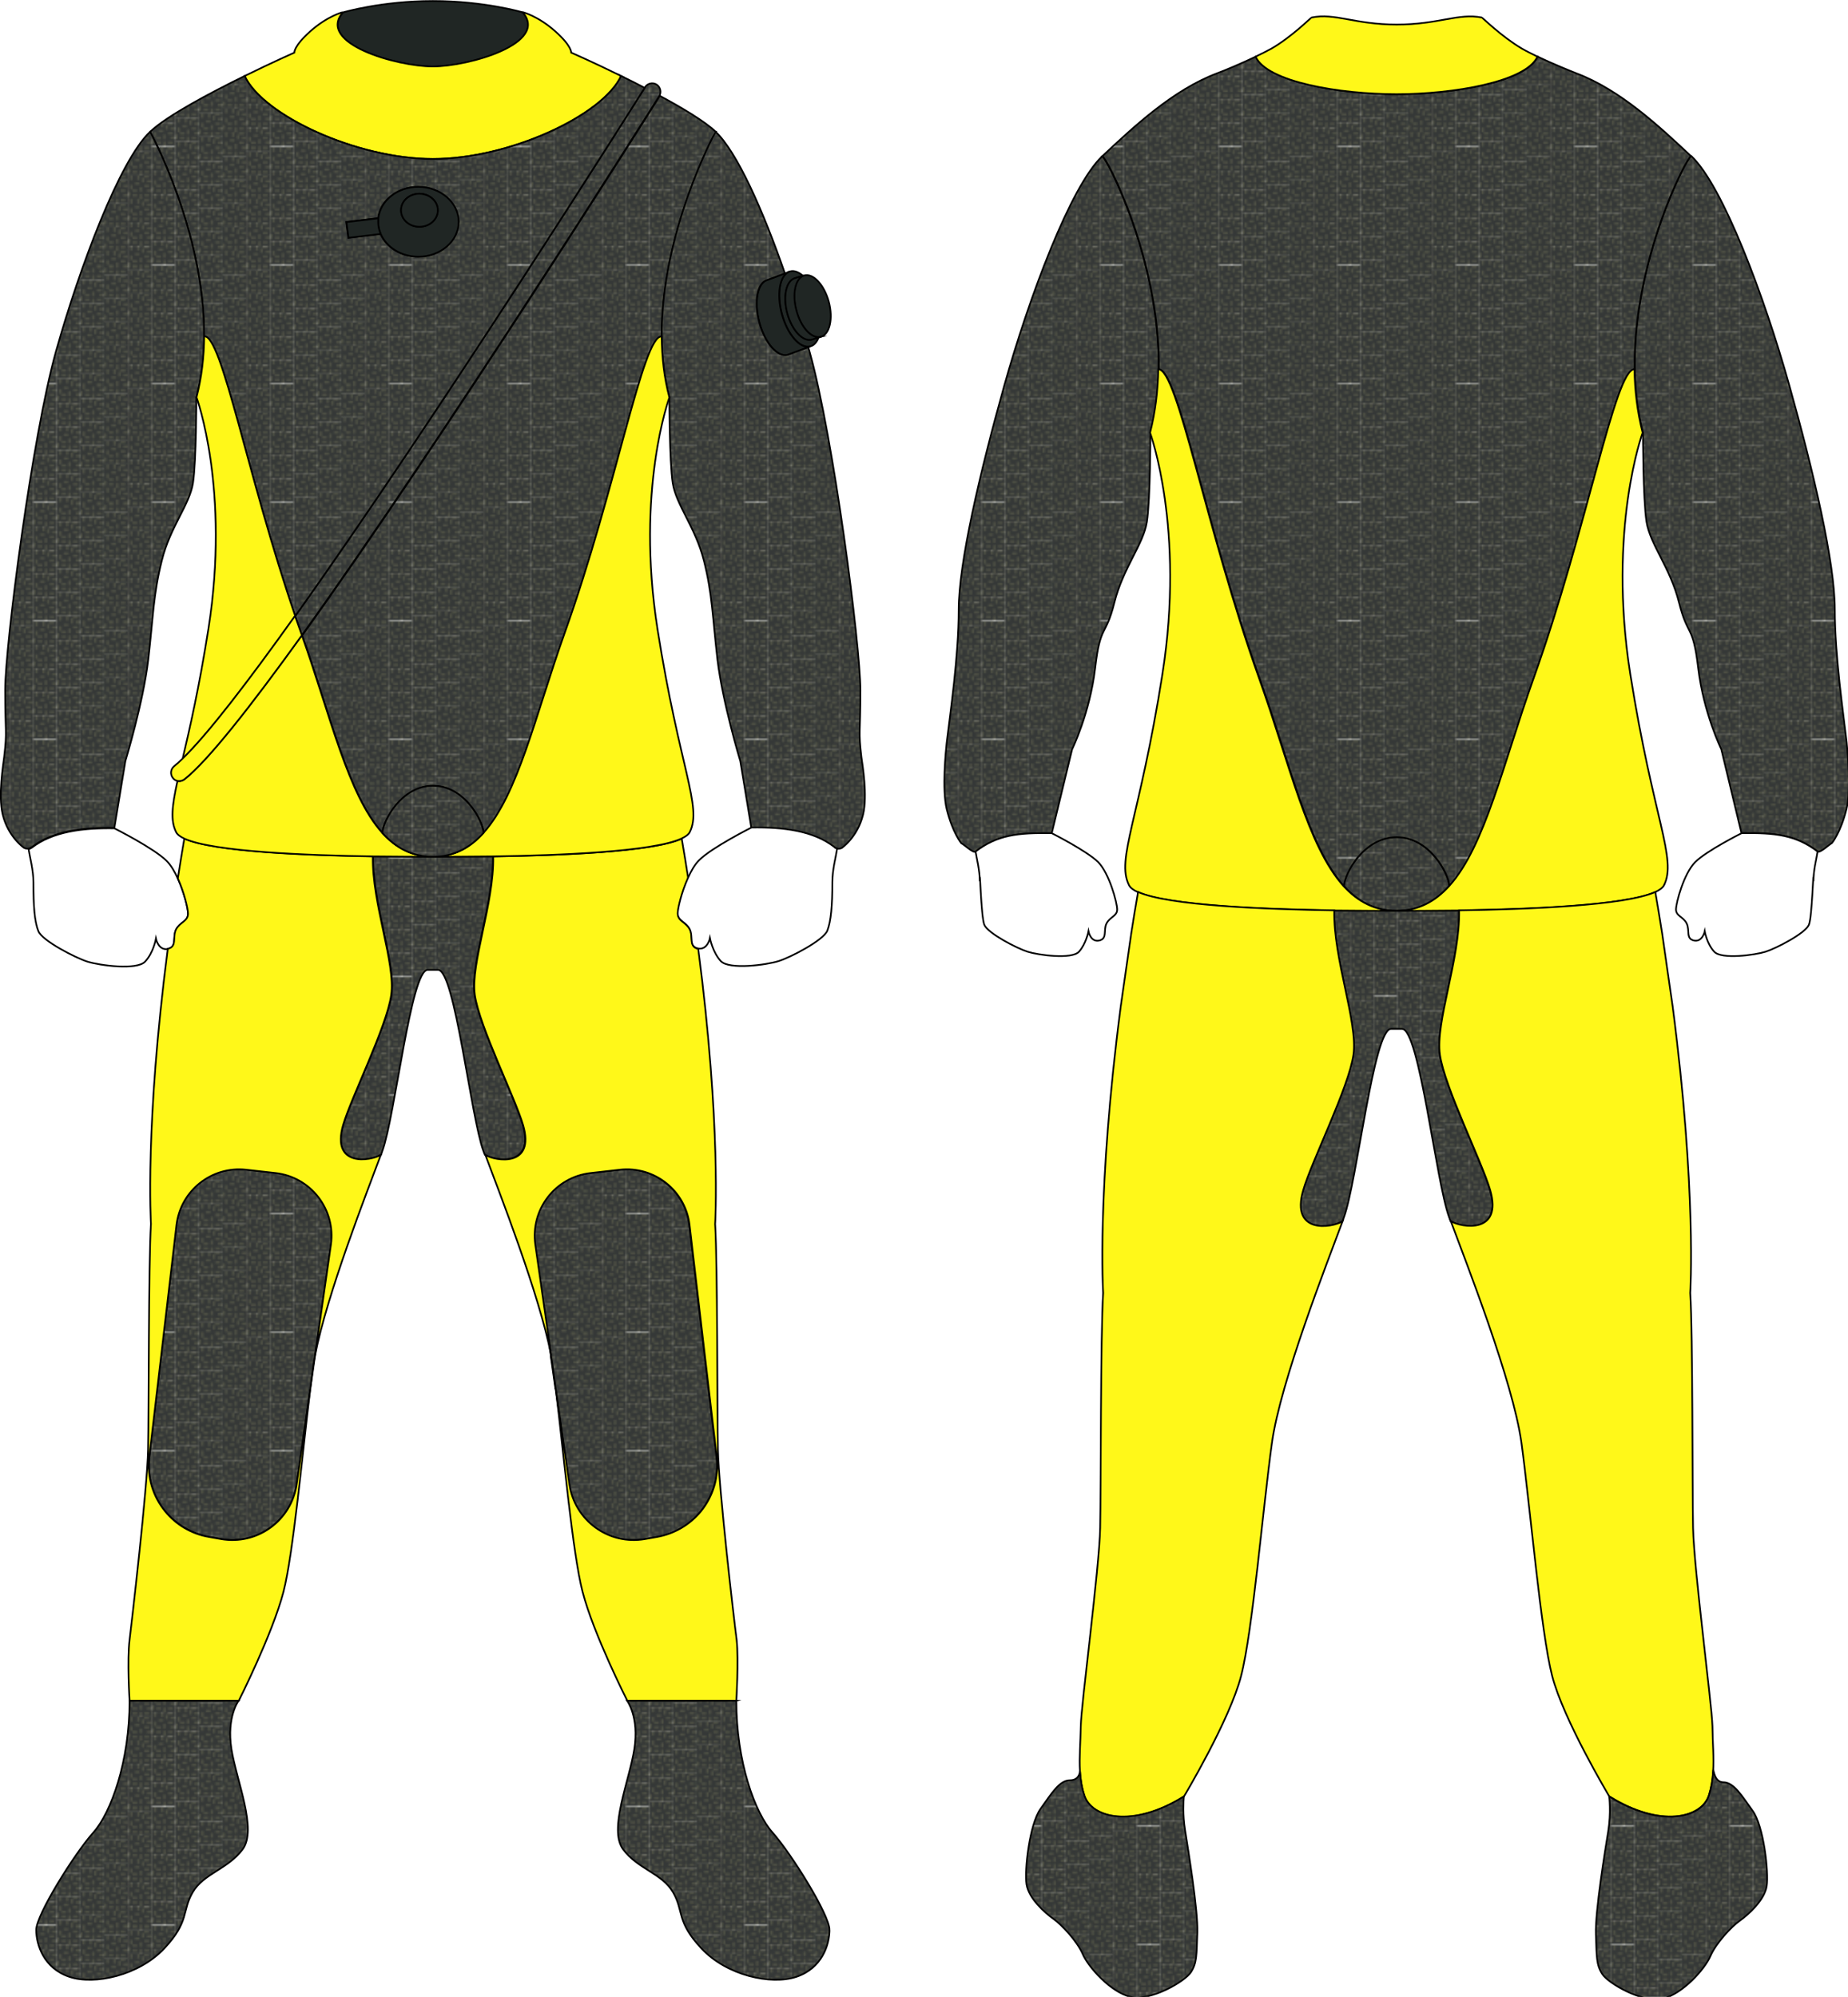 <svg enable-background="new 0 0 1106.8 1195.7" viewBox="0 0 1106.8 1195.7" xmlns="http://www.w3.org/2000/svg" xmlns:xlink="http://www.w3.org/1999/xlink"><pattern id="a" height="70.5" overflow="visible" patternUnits="userSpaceOnUse" viewBox="0 -81.7 70.8 70.5" width="70.8" x="-6239.7" y="8.6"><path d="m0-81.7h70.8v70.5h-70.8z" fill="none"/><path d="m56.7-16.9h14.2v14.1h-14.2z" fill="#ff5514"/><path d="m70.8-15.5v1.4h-1.4-1.4v1.4h1.4 1.4v1.4 1.4 1.4h-1.4-1.4v1.4h1.4 1.4v1.4 1.4 1.4h-1.4-1.4-1.4-1.4v-1.4-1.4h-1.4v1.4 1.4h-1.4-1.4-1.4-1.4-1.4v-1.4h1.2v-1.4-1.3h-1.4v-1.4-1.4-1.4-1.4-1.4-1.4-1.4h1.4v1.4 1.4h1.4v-1.4-1.4h1.4 1.4v1.4 1.4h1.4v-1.4-1.4h1.4 1.4v1.4h-1.4v1.4 1.4h1.4v-1.4-1.4h1.6 1.4v-1.4h1.4zm-8.5 9.9h-1.4-1.4v1.4h1.4 1.4zm0-2.9h-1.4-1.4v-1.4-1.4h-1.4v1.4 1.4h1.4v1.4h1.4 1.4zm1.4-2.8v-1.4h-1.4-1.4v1.4h1.4zm1.5 1.4h-1.4v1.4 1.4h1.4v-1.4zm2.8 4.3h-1.4v1.4h1.4 1.4v-1.4zm0-5.7h-1.4v1.4h1.4 1.4v-1.4z" fill="#b94a3f"/><path d="m42.5-14.1h14.2v14.1h-14.2z" fill="#ff5514"/><path d="m56.7-12.7v1.4h-1.4-1.4v1.4h1.4 1.4v1.4 1.4 1.4h-1.4-1.4v1.4h1.4 1.4v1.4 1.4 1.5h-1.4-1.4-1.4-1.5v-1.4-1.4h-1.4v1.4 1.4h-1.4-1.4-1.4-1.4-1.4v-1.4h1.4v-1.4-1.4h-1.4v-1.4-1.4-1.4-1.4-1.4-1.4-1.4h1.4v1.4 1.4h1.4v-1.4-1.4h1.4 1.4v1.4 1.4h1.4v-1.4-1.4h1.4 1.4v1.4h-1.4v1.4 1.4h1.4v-1.4-1.4h1.4 1.4v-1.4h1.4v1.3zm-8.5 9.9h-1.4-1.4v1.4h1.4 1.4zm0-2.8h-1.4-1.4v-1.4-1.4h-1.4v1.4 1.4h1.4v1.4h1.4 1.4zm1.4-2.8v-1.4h-1.4-1.4v1.4h1.4zm1.4 1.3h-1.4v1.4 1.4h1.4v-1.4zm2.8 4.3h-1.4v1.4h1.4 1.4v-1.4zm0-5.7h-1.4v1.4h1.4 1.4v-1.4z" fill="#b94a3f"/><path d="m56.7-31h14.2v14.1h-14.2z" fill="#ff5514"/><path d="m70.8-29.6v1.4h-1.4-1.4v1.4h1.4 1.4v1.4 1.4 1.4h-1.4-1.4v1.4h1.4 1.4v1.4 1.4 1.4h-1.4-1.4-1.4-1.4v-1.4-1.4h-1.4v1.4 1.4h-1.4-1.4-1.4-1.4-1.4v-1.4h1.2v-1.4-1.4h-1.4v-1.4-1.4-1.4-1.4-1.4-1.4-1.4h1.4v1.4 1.4h1.4v-1.4-1.4h1.4 1.4v1.4 1.4h1.4v-1.4-1.4h1.4 1.4v1.4h-1.4v1.4 1.4h1.4v-1.4-1.4h1.6 1.4v-1.4h1.4zm-8.5 9.9h-1.4-1.4v1.4h1.4 1.4zm0-2.9h-1.4-1.4v-1.4-1.4h-1.4v1.4 1.4h1.4v1.4h1.4 1.4zm1.4-2.8v-1.4h-1.4-1.4v1.4h1.4zm1.5 1.4h-1.4v1.4 1.4h1.4v-1.4zm2.8 4.3h-1.4v1.4h1.4 1.4v-1.4zm0-5.7h-1.4v1.4h1.4 1.4v-1.4z" fill="#b94a3f"/><path d="m42.5-28.2h14.2v14.1h-14.2z" fill="#ff5514"/><path d="m56.7-26.8v1.4h-1.4-1.4v1.4h1.4 1.4v1.4 1.4 1.4h-1.4-1.4v1.4h1.4 1.4v1.4 1.4 1.4h-1.4-1.4-1.4-1.5v-1.4-1.4h-1.4v1.4 1.4h-1.4-1.4-1.4-1.4-1.4v-1.4h1.4v-1.4-1.4h-1.4v-1.4-1.4-1.4-1.4-1.4-1.4-1.4h1.4v1.4 1.4h1.4v-1.4-1.4h1.4 1.4v1.4 1.4h1.4v-1.4-1.4h1.4 1.4v1.4h-1.4v1.4 1.4h1.4v-1.4-1.4h1.4 1.4v-1.4h1.4v1.4zm-8.5 9.9h-1.4-1.4v1.4h1.4 1.4zm0-2.8h-1.4-1.4v-1.4-1.4h-1.4v1.4 1.4h1.4v1.4h1.4 1.4zm1.4-2.8v-1.4h-1.4-1.4v1.4h1.4zm1.4 1.3h-1.4v1.4 1.4h1.4v-1.4zm2.8 4.3h-1.4v1.4h1.4 1.4v-1.4zm0-5.7h-1.4v1.4h1.4 1.4v-1.4z" fill="#b94a3f"/><path d="m28.3-25.4h14.2v14.1h-14.2z" fill="#ff5514"/><path d="m42.5-24v1.4h-1.4-1.4v1.4h1.4 1.4v1.4 1.4 1.4h-1.4-1.4v1.4h1.4 1.4v1.4 1.4 1.4h-1.4-1.4-1.4-1.4v-1.4-1.4h-1.4v1.4 1.4h-1.5-1.4-1.4-1.4-1.4v-1.4h1.4v-1.4-1.4h-1.4v-1.4-1.4-1.4-1.4-1.4-1.4-1.4h1.4v1.4 1.4h1.4v-1.4-1.4h1.4 1.4v1.4 1.4h1.4v-1.4-1.4h1.4 1.4v1.4h-1.4v1.4 1.4h1.4v-1.4-1.4h1.4 1.4v-1.4h1.4v1.4zm-8.5 9.9h-1.4-1.4v1.4h1.4 1.4zm0-2.8h-1.4-1.4v-1.4-1.4h-1.4v1.4 1.4h1.4v1.4h1.4 1.4zm1.4-2.8v-1.4h-1.4-1.4v1.4h1.4zm1.4 1.4h-1.4v1.4 1.4h1.4v-1.4zm2.9 4.2h-1.4v1.4h1.4 1.4v-1.4zm0-5.6h-1.4v1.4h1.4 1.4v-1.4z" fill="#b94a3f"/><path d="m14.2-22.5h14.2v14.1h-14.2z" fill="#ff5514"/><path d="m28.3-21.2v1.4h-1.4-1.4v1.4h1.4 1.4v1.4 1.4 1.4h-1.4-1.4v1.4h1.4 1.4v1.4 1.4 1.4h-1.4-1.4-1.4-1.4v-1.4-1.4h-1.4v1.4 1.4h-1.4-1.4-1.5-1.4-1.4v-1.4h1.4v-1.4-1.4h-1.4v-1.4-1.4-1.4-1.4-1.4-1.4-1.4h1.4v1.4 1.4h1.4v-1.4-1.4h1.4 1.4v1.4 1.4h1.4v-1.4-1.4h1.4 1.4v1.4h-1.4v1.4 1.4h1.4v-1.4-1.4h1.4 1.4v-1.4h1.4v1.4zm-8.5 9.9h-1.4-1.4v1.4h1.4 1.4zm0-2.8h-1.4-1.4v-1.4-1.4h-1.4v1.4 1.4h1.4v1.4h1.4 1.4zm1.4-2.8v-1.4h-1.4-1.4v1.4h1.4zm1.5 1.4h-1.4v1.4 1.4h1.4v-1.4zm2.8 4.2h-1.4v1.4h1.4 1.4v-1.4zm0-5.6h-1.4v1.4h1.4 1.4v-1.4z" fill="#b94a3f"/><path d="m0-19.7h14.2v14.1h-14.2z" fill="#ff5514"/><path d="m14.2-18.3v1.4h-1.4-1.4v1.4h1.4 1.4v1.4 1.4 1.4h-1.4-1.4v1.4h1.4 1.4v1.4 1.5 1.4h-1.4-1.4-1.5-1.4v-1.4-1.4h-1.4v1.4 1.4h-1.4-1.4-1.5-1.4-1.4v-1.4h1.4v-1.4-1.4h-1.4v-1.4-1.4-1.4-1.4-1.4-1.4-1.4h1.4v1.4 1.4h1.4v-1.4-1.4h1.4 1.4v1.4 1.4h1.4v-1.4-1.4h1.4 1.4v1.4h-1.3v1.4 1.4h1.4v-1.4-1.4h1.4 1.4v-1.4h1.4v1.3zm-8.5 9.8h-1.4-1.5v1.5h1.4 1.4v-1.5zm0-2.8h-1.4-1.5v-1.4-1.4h-1.4v1.4 1.4h1.4v1.4h1.4 1.4v-1.4zm1.4-2.8v-1.4h-1.4-1.4v1.4h1.4zm1.4 1.4h-1.4v1.4 1.4h1.4v-1.4zm2.8 4.2h-1.4v1.5h1.4 1.4v-1.4h-1.4zm0-5.6h-1.4v1.4h1.4 1.4v-1.4z" fill="#b94a3f"/><path d="m56.7-45.1h14.2v14.1h-14.2z" fill="#ff5514"/><path d="m70.8-43.7v1.4h-1.4-1.4v1.4h1.4 1.4v1.4 1.4 1.4h-1.4-1.4v1.4h1.4 1.4v1.4 1.4 1.4h-1.4-1.4-1.4-1.4v-1.4-1.4h-1.4v1.4 1.4h-1.4-1.4-1.4-1.4-1.4v-1.4h1.2v-1.4-1.4h-1.4v-1.4-1.3-1.4-1.4-1.4-1.4-1.4h1.4v1.4 1.4h1.4v-1.4-1.4h1.4 1.4v1.4 1.4h1.4v-1.4-1.4h1.4 1.4v1.4h-1.4v1.4 1.4h1.4v-1.4-1.4h1.6 1.4v-1.4h1.4zm-8.5 9.9h-1.4-1.4v1.4h1.4 1.4zm0-2.8h-1.4-1.4v-1.4-1.4h-1.4v1.4 1.4h1.4v1.4h1.4 1.4zm1.4-2.8v-1.4h-1.4-1.4v1.4h1.4zm1.5 1.3h-1.4v1.4 1.4h1.4v-1.4zm2.8 4.3h-1.4v1.4h1.4 1.4v-1.4zm0-5.7h-1.4v1.4h1.4 1.4v-1.4z" fill="#b94a3f"/><path d="m42.5-42.3h14.2v14.1h-14.2z" fill="#ff5514"/><path d="m56.7-40.9v1.4h-1.4-1.4v1.4h1.4 1.4v1.4 1.4 1.4h-1.4-1.4v1.4h1.4 1.4v1.4 1.4 1.4h-1.4-1.4-1.4-1.5v-1.4-1.3h-1.4v1.4 1.4h-1.4-1.4-1.4-1.4-1.4v-1.4h1.4v-1.4-1.4h-1.4v-1.4-1.4-1.4-1.4-1.4-1.4-1.4h1.4v1.4 1.4h1.4v-1.4-1.4h1.4 1.4v1.4 1.4h1.4v-1.4-1.4h1.4 1.4v1.4h-1.4v1.4 1.4h1.4v-1.4-1.4h1.4 1.4v-1.4h1.4v1.3zm-8.5 9.9h-1.4-1.4v1.4h1.4 1.4zm0-2.8h-1.4-1.4v-1.4-1.4h-1.4v1.4 1.4h1.4v1.4h1.4 1.4zm1.4-2.8v-1.4h-1.4-1.4v1.4h1.4zm1.4 1.4h-1.4v1.4 1.4h1.4v-1.4zm2.8 4.2h-1.4v1.4h1.4 1.4v-1.4zm0-5.7h-1.4v1.4h1.4 1.4v-1.4z" fill="#b94a3f"/><path d="m28.3-39.5h14.2v14.1h-14.2z" fill="#ff5514"/><path d="m42.5-38.1v1.4h-1.4-1.4v1.4h1.4 1.4v1.4 1.4 1.4h-1.4-1.4v1.4h1.4 1.4v1.4 1.4 1.4h-1.4-1.4-1.4-1.4v-1.4-1.4h-1.4v1.4 1.4h-1.5-1.4-1.4-1.4-1.4v-1.4h1.4v-1.4-1.4h-1.4v-1.3-1.4-1.4-1.4-1.4-1.4-1.4h1.4v1.4 1.4h1.4v-1.4-1.4h1.4 1.4v1.4 1.4h1.4v-1.4-1.4h1.4 1.4v1.4h-1.4v1.4 1.4h1.4v-1.4-1.4h1.4 1.4v-1.4h1.4v1.3zm-8.5 9.9h-1.4-1.4v1.4h1.4 1.4zm0-2.8h-1.4-1.4v-1.4-1.4h-1.4v1.4 1.4h1.4v1.4h1.4 1.4zm1.4-2.8v-1.4h-1.4-1.4v1.4h1.4zm1.4 1.4h-1.4v1.4 1.4h1.4v-1.4zm2.9 4.2h-1.4v1.4h1.4 1.4v-1.4zm0-5.6h-1.4v1.4h1.4 1.4v-1.4z" fill="#b94a3f"/><path d="m14.2-36.6h14.2v14.1h-14.2z" fill="#ff5514"/><path d="m28.3-35.3v1.4h-1.4-1.4v1.4h1.4 1.4v1.4 1.4 1.4h-1.4-1.4v1.4h1.4 1.4v1.4 1.4 1.4h-1.4-1.4-1.4-1.4v-1.4-1.4h-1.4v1.4 1.4h-1.4-1.4-1.5-1.4-1.4v-1.4h1.4v-1.4-1.4h-1.4v-1.4-1.4-1.3-1.4-1.4-1.4-1.4h1.4v1.4 1.4h1.4v-1.4-1.4h1.4 1.4v1.4 1.4h1.4v-1.4-1.4h1.4 1.4v1.4h-1.4v1.4 1.4h1.4v-1.4-1.4h1.4 1.4v-1.4h1.4v1.3zm-8.5 9.9h-1.4-1.4v1.4h1.4 1.4zm0-2.8h-1.4-1.4v-1.4-1.4h-1.4v1.4 1.4h1.4v1.4h1.4 1.4zm1.4-2.8v-1.4h-1.4-1.4v1.4h1.4zm1.5 1.4h-1.4v1.4 1.4h1.4v-1.4zm2.8 4.2h-1.4v1.4h1.4 1.4v-1.4zm0-5.6h-1.4v1.4h1.4 1.4v-1.4z" fill="#b94a3f"/><path d="m0-33.8h14.2v14.1h-14.2z" fill="#ff5514"/><path d="m14.2-32.4v1.4h-1.4-1.4v1.4h1.4 1.4v1.4 1.4 1.4h-1.4-1.4v1.4h1.4 1.4v1.4 1.4 1.4h-1.4-1.4-1.5-1.4v-1.4-1.4h-1.4v1.4 1.4h-1.4-1.4-1.5-1.4-1.4v-1.4h1.4v-1.4-1.4h-1.4v-1.4-1.4-1.4-1.4-1.4-1.4-1.4h1.4v1.4 1.4h1.4v-1.4-1.4h1.4 1.4v1.4 1.4h1.4v-1.4-1.4h1.4 1.4v1.4h-1.3v1.4 1.4h1.4v-1.4-1.4h1.4 1.4v-1.4h1.4v1.4zm-8.5 9.8h-1.4-1.5v1.4h1.4 1.4v-1.4zm0-2.8h-1.4-1.5v-1.4-1.4h-1.4v1.4 1.4h1.4v1.4h1.4 1.4v-1.4zm1.4-2.8v-1.4h-1.4-1.4v1.4h1.4zm1.4 1.4h-1.4v1.4 1.4h1.4v-1.4zm2.8 4.2h-1.4v1.4h1.4 1.4v-1.4zm0-5.6h-1.4v1.4h1.4 1.4v-1.4z" fill="#b94a3f"/><path d="m56.7-59.2h14.2v14.1h-14.2z" fill="#ff5514"/><path d="m70.8-57.8v1.4h-1.4-1.4v1.4h1.4 1.4v1.4 1.4 1.4h-1.4-1.4v1.4h1.4 1.4v1.4 1.4 1.4h-1.4-1.4-1.4-1.4v-1.4-1.4h-1.4v1.4 1.4h-1.4-1.4-1.4-1.4-1.4v-1.4h1.2v-1.4-1.4h-1.4v-1.4-1.4-1.4-1.4-1.4-1.4-1.4h1.4v1.4 1.4h1.4v-1.4-1.4h1.4 1.4v1.4 1.4h1.4v-1.4-1.4h1.4 1.4v1.4h-1.4v1.4 1.4h1.4v-1.4-1.4h1.6 1.4v-1.4h1.4zm-8.5 9.9h-1.4-1.4v1.4h1.4 1.4zm0-2.8h-1.4-1.4v-1.4-1.4h-1.4v1.4 1.4h1.4v1.4h1.4 1.4zm1.4-2.8v-1.4h-1.4-1.4v1.4h1.4zm1.5 1.3h-1.4v1.4 1.4h1.4v-1.4zm2.8 4.3h-1.4v1.4h1.4 1.4v-1.4zm0-5.7h-1.4v1.4h1.4 1.4v-1.4z" fill="#b94a3f"/><path d="m42.5-56.4h14.2v14.1h-14.2z" fill="#ff5514"/><path d="m56.7-55v1.4h-1.4-1.4v1.4h1.4 1.4v1.4 1.4 1.4h-1.4-1.4v1.4h1.4 1.4v1.4 1.4 1.4h-1.4-1.4-1.4-1.5v-1.4-1.4h-1.4v1.4 1.4h-1.4-1.4-1.4-1.4-1.4v-1.4h1.4v-1.4-1.4h-1.4v-1.4-1.4-1.4-1.4-1.4-1.4-1.4h1.4v1.4 1.4h1.4v-1.4-1.4h1.4 1.4v1.4 1.4h1.4v-1.4-1.4h1.4 1.4v1.4h-1.4v1.4 1.4h1.4v-1.4-1.4h1.4 1.4v-1.4h1.4v1.4zm-8.5 9.9h-1.4-1.4v1.4h1.4 1.4zm0-2.8h-1.4-1.4v-1.4-1.4h-1.4v1.4 1.4h1.4v1.4h1.4 1.4zm1.4-2.8v-1.4h-1.4-1.4v1.4h1.4zm1.4 1.4h-1.4v1.4 1.4h1.4v-1.4zm2.8 4.2h-1.4v1.4h1.4 1.4v-1.4zm0-5.6h-1.4v1.4h1.4 1.4v-1.4z" fill="#b94a3f"/><path d="m28.3-53.5h14.2v14.1h-14.2z" fill="#ff5514"/><path d="m42.5-52.2v1.4h-1.4-1.4v1.4h1.4 1.4v1.4 1.4 1.4h-1.4-1.4v1.4h1.4 1.4v1.4 1.4 1.4h-1.4-1.4-1.4-1.4v-1.4-1.4h-1.4v1.4 1.4h-1.5-1.4-1.4-1.4-1.4v-1.4h1.4v-1.4-1.4h-1.4v-1.4-1.4-1.4-1.4-1.4-1.4-1.4h1.4v1.4 1.4h1.4v-1.4-1.4h1.4 1.4v1.4 1.4h1.4v-1.4-1.4h1.4 1.4v1.4h-1.4v1.4 1.4h1.4v-1.4-1.4h1.4 1.4v-1.4h1.4v1.4zm-8.5 9.9h-1.4-1.4v1.4h1.4 1.4zm0-2.8h-1.4-1.4v-1.4-1.4h-1.4v1.4 1.4h1.4v1.4h1.4 1.4zm1.4-2.8v-1.4h-1.4-1.4v1.4h1.4zm1.4 1.4h-1.4v1.4 1.4h1.4v-1.4zm2.9 4.2h-1.4v1.4h1.4 1.4v-1.4zm0-5.6h-1.4v1.4h1.4 1.4v-1.4z" fill="#b94a3f"/><path d="m14.2-50.7h14.2v14.1h-14.2z" fill="#ff5514"/><path d="m28.3-49.3v1.4h-1.4-1.4v1.4h1.4 1.4v1.4 1.4 1.4h-1.4-1.4v1.4h1.4 1.4v1.4 1.4 1.4h-1.4-1.4-1.4-1.4v-1.3-1.4h-1.4v1.4 1.4h-1.4-1.4-1.5-1.4-1.4v-1.4h1.4v-1.4-1.4h-1.4v-1.4-1.4-1.4-1.4-1.4-1.4-1.4h1.4v1.4 1.4h1.4v-1.4-1.4h1.4 1.4v1.4 1.4h1.4v-1.4-1.4h1.4 1.4v1.4h-1.4v1.4 1.4h1.4v-1.4-1.4h1.4 1.4v-1.4h1.4v1.3zm-8.5 9.8h-1.4-1.4v1.4h1.4 1.4zm0-2.8h-1.4-1.4v-1.4-1.4h-1.4v1.4 1.4h1.4v1.4h1.4 1.4zm1.4-2.8v-1.4h-1.4-1.4v1.4h1.4zm1.5 1.4h-1.4v1.4 1.4h1.4v-1.4zm2.8 4.2h-1.4v1.4h1.4 1.4v-1.4zm0-5.6h-1.4v1.4h1.4 1.4v-1.4z" fill="#b94a3f"/><path d="m0-47.9h14.2v14.1h-14.2z" fill="#ff5514"/><path d="m14.2-46.5v1.4h-1.4-1.4v1.4h1.4 1.4v1.4 1.4 1.4h-1.4-1.4v1.4h1.4 1.4v1.4 1.4 1.4h-1.4-1.4-1.5-1.4v-1.4-1.4h-1.4v1.4 1.4h-1.4-1.4-1.5-1.4-1.4v-1.4h1.4v-1.4-1.3h-1.4v-1.4-1.4-1.4-1.4-1.4-1.4-1.4h1.4v1.4 1.4h1.4v-1.4-1.4h1.4 1.4v1.4 1.4h1.4v-1.4-1.4h1.4 1.4v1.4h-1.3v1.4 1.4h1.4v-1.4-1.4h1.4 1.4v-1.4h1.4v1.3zm-8.5 9.9h-1.4-1.5v1.4h1.4 1.4v-1.4zm0-2.9h-1.4-1.5v-1.4-1.4h-1.4v1.4 1.4h1.4v1.4h1.4 1.4v-1.4zm1.4-2.8v-1.4h-1.4-1.4v1.4h1.4zm1.4 1.4h-1.4v1.4 1.4h1.4v-1.4zm2.8 4.3h-1.4v1.4h1.4 1.4v-1.4zm0-5.7h-1.4v1.4h1.4 1.4v-1.4z" fill="#b94a3f"/><path d="m56.7-73.3h14.2v14.1h-14.2z" fill="#ff5514"/><path d="m70.8-71.9v1.4h-1.4-1.4v1.4h1.4 1.4v1.4 1.4 1.4h-1.4-1.4v1.4h1.4 1.4v1.4 1.4 1.4h-1.4-1.4-1.4-1.4v-1.4-1.3h-1.4v1.4 1.4h-1.4-1.4-1.4-1.4-1.4v-1.4h1.2v-1.4-1.4h-1.4v-1.4-1.4-1.4-1.4-1.4-1.4-1.4h1.4v1.4 1.4h1.4v-1.4-1.4h1.4 1.4v1.4 1.4h1.4v-1.4-1.4h1.4 1.4v1.4h-1.4v1.4 1.4h1.4v-1.4-1.4h1.6 1.4v-1.4h1.4zm-8.5 9.9h-1.4-1.4v1.4h1.4 1.4zm0-2.8h-1.4-1.4v-1.4-1.4h-1.4v1.4 1.4h1.4v1.4h1.4 1.4zm1.4-2.8v-1.4h-1.4-1.4v1.4h1.4zm1.5 1.4h-1.4v1.4 1.4h1.4v-1.4zm2.8 4.2h-1.4v1.4h1.4 1.4v-1.4zm0-5.7h-1.4v1.4h1.4 1.4v-1.4z" fill="#b94a3f"/><path d="m42.5-70.5h14.2v14.1h-14.2z" fill="#ff5514"/><path d="m56.7-69.1v1.4h-1.4-1.4v1.4h1.4 1.4v1.4 1.4 1.4h-1.4-1.4v1.4h1.4 1.4v1.4 1.4 1.4h-1.4-1.4-1.4-1.5v-1.4-1.4h-1.4v1.4 1.4h-1.4-1.4-1.4-1.4-1.4v-1.4h1.4v-1.4-1.4h-1.4v-1.3-1.4-1.4-1.4-1.4-1.4-1.4h1.4v1.4 1.4h1.4v-1.4-1.4h1.4 1.4v1.4 1.4h1.4v-1.4-1.4h1.4 1.4v1.4h-1.4v1.4 1.4h1.4v-1.4-1.4h1.4 1.4v-1.4h1.4v1.3zm-8.5 9.9h-1.4-1.4v1.4h1.4 1.4zm0-2.8h-1.4-1.4v-1.4-1.4h-1.4v1.4 1.4h1.4v1.4h1.4 1.4zm1.4-2.8v-1.4h-1.4-1.4v1.4h1.4zm1.4 1.4h-1.4v1.4 1.4h1.4v-1.4zm2.8 4.2h-1.4v1.4h1.4 1.4v-1.4zm0-5.6h-1.4v1.4h1.4 1.4v-1.4z" fill="#b94a3f"/><path d="m28.3-67.6h14.2v14.1h-14.2z" fill="#ff5514"/><path d="m42.5-66.3v1.4h-1.4-1.4v1.4h1.4 1.4v1.4 1.4 1.4h-1.4-1.4v1.4h1.4 1.4v1.4 1.4 1.4h-1.4-1.4-1.4-1.4v-1.4-1.4h-1.4v1.4 1.4h-1.5-1.4-1.4-1.4-1.4v-1.4h1.4v-1.4-1.4h-1.4v-1.4-1.4-1.3-1.4-1.4-1.4-1.4h1.4v1.4 1.4h1.4v-1.4-1.4h1.4 1.4v1.4 1.4h1.4v-1.4-1.4h1.4 1.4v1.4h-1.4v1.4 1.4h1.4v-1.4-1.4h1.4 1.4v-1.4h1.4v1.3zm-8.5 9.9h-1.4-1.4v1.4h1.4 1.4zm0-2.8h-1.4-1.4v-1.4-1.4h-1.4v1.4 1.4h1.4v1.4h1.4 1.4zm1.4-2.8v-1.4h-1.4-1.4v1.4h1.4zm1.4 1.4h-1.4v1.4 1.4h1.4v-1.4zm2.9 4.2h-1.4v1.4h1.4 1.4v-1.4zm0-5.6h-1.4v1.4h1.4 1.4v-1.4z" fill="#b94a3f"/><path d="m14.2-64.8h14.2v14.1h-14.2z" fill="#ff5514"/><path d="m28.3-63.4v1.4h-1.4-1.4v1.4h1.4 1.4v1.4 1.4 1.4h-1.4-1.4v1.4h1.4 1.4v1.4 1.4 1.4h-1.4-1.4-1.4-1.4v-1.4-1.4h-1.4v1.4 1.4h-1.4-1.4-1.5-1.4-1.4v-1.4h1.4v-1.4-1.4h-1.4v-1.4-1.4-1.4-1.4-1.4-1.4-1.4h1.4v1.4 1.4h1.4v-1.4-1.4h1.4 1.4v1.4 1.4h1.4v-1.4-1.4h1.4 1.4v1.4h-1.4v1.4 1.4h1.4v-1.4-1.4h1.4 1.4v-1.4h1.4v1.4zm-8.5 9.8h-1.4-1.4v1.4h1.4 1.4zm0-2.8h-1.4-1.4v-1.4-1.4h-1.4v1.4 1.4h1.4v1.4h1.4 1.4zm1.4-2.8v-1.4h-1.4-1.4v1.4h1.4zm1.5 1.4h-1.4v1.4 1.4h1.4v-1.4zm2.8 4.2h-1.4v1.4h1.4 1.4v-1.4zm0-5.6h-1.4v1.4h1.4 1.4v-1.4z" fill="#b94a3f"/><path d="m0-62h14.2v14.1h-14.2z" fill="#ff5514"/><path d="m14.2-60.6v1.4h-1.4-1.4v1.4h1.4 1.4v1.4 1.4 1.4h-1.4-1.4v1.4h1.4 1.4v1.4 1.4 1.4h-1.4-1.4-1.5-1.4v-1.4-1.4h-1.4v1.4 1.4h-1.4-1.4-1.5-1.4-1.4v-1.4h1.4v-1.4-1.4h-1.4v-1.4-1.4-1.4-1.4-1.4-1.4-1.4h1.4v1.4 1.4h1.4v-1.4-1.4h1.4 1.4v1.4 1.4h1.4v-1.4-1.4h1.4 1.4v1.4h-1.3v1.4 1.4h1.4v-1.4-1.4h1.4 1.4v-1.4h1.4v1.4zm-8.5 9.9h-1.4-1.5v1.4h1.4 1.4v-1.4zm0-2.9h-1.4-1.5v-1.4-1.4h-1.4v1.4 1.4h1.4v1.4h1.4 1.4v-1.4zm1.4-2.8v-1.4h-1.4-1.4v1.4h1.4zm1.4 1.4h-1.4v1.4 1.4h1.4v-1.4zm2.8 4.3h-1.4v1.4h1.4 1.4v-1.4zm0-5.7h-1.4v1.4h1.4 1.4v-1.4z" fill="#b94a3f"/><path d="m56.7-87.4h14.2v14.1h-14.2z" fill="#ff5514"/><path d="m70.8-86v1.4h-1.4-1.4v1.4h1.4 1.4v1.4 1.4 1.4h-1.4-1.4v1.4h1.4 1.4v1.4 1.4 1.4h-1.4-1.4-1.4-1.4v-1.4-1.4h-1.4v1.4 1.4h-1.4-1.4-1.4-1.4-1.4v-1.4h1.2v-1.4-1.4h-1.4v-1.4-1.4-1.4-1.4-1.4-1.4-1.4h1.4v1.4 1.4h1.4v-1.4-1.4h1.4 1.4v1.4 1.4h1.4v-1.4-1.4h1.4 1.4v1.4h-1.4v1.4 1.4h1.4v-1.4-1.4h1.6 1.4v-1.4h1.4zm-8.5 9.9h-1.4-1.4v1.4h1.4 1.4zm0-2.8h-1.4-1.4v-1.4-1.4h-1.4v1.4 1.4h1.4v1.4h1.4 1.4zm1.4-2.8v-1.4h-1.4-1.4v1.4h1.4zm1.5 1.4h-1.4v1.4 1.4h1.4v-1.4zm2.8 4.2h-1.4v1.4h1.4 1.4v-1.4zm0-5.6h-1.4v1.4h1.4 1.4v-1.4z" fill="#b94a3f"/><path d="m42.5-84.5h14.2v14.1h-14.2z" fill="#ff5514"/><path d="m56.7-83.2v1.4h-1.4-1.4v1.4h1.4 1.4v1.4 1.4 1.4h-1.4-1.4v1.4h1.4 1.4v1.4 1.4 1.4h-1.4-1.4-1.4-1.5v-1.4-1.4h-1.4v1.4 1.4h-1.4-1.4-1.4-1.4-1.4v-1.4h1.4v-1.4-1.4h-1.4v-1.4-1.4-1.4-1.4-1.4-1.4-1.4h1.4v1.4 1.4h1.4v-1.4-1.4h1.4 1.4v1.4 1.4h1.4v-1.4-1.4h1.4 1.4v1.4h-1.4v1.4 1.4h1.4v-1.4-1.4h1.4 1.4v-1.4h1.4v1.4zm-8.5 9.9h-1.4-1.4v1.4h1.4 1.4zm0-2.8h-1.4-1.4v-1.4-1.4h-1.4v1.4 1.4h1.4v1.4h1.4 1.4zm1.4-2.8v-1.4h-1.4-1.4v1.4h1.4zm1.4 1.4h-1.4v1.4 1.4h1.4v-1.4zm2.8 4.2h-1.4v1.4h1.4 1.4v-1.4zm0-5.6h-1.4v1.4h1.4 1.4v-1.4z" fill="#b94a3f"/><path d="m28.3-81.7h14.2v14.1h-14.2z" fill="#ff5514"/><path d="m42.5-80.3v1.4h-1.4-1.4v1.4h1.4 1.4v1.4 1.4 1.4h-1.4-1.4v1.4h1.4 1.4v1.4 1.4 1.4h-1.4-1.4-1.4-1.4v-1.3-1.4h-1.4v1.4 1.4h-1.5-1.4-1.4-1.4-1.4v-1.4h1.4v-1.4-1.4h-1.4v-1.4-1.4-1.4-1.4-1.4-1.4-1.4h1.4v1.4 1.4h1.4v-1.4-1.4h1.4 1.4v1.4 1.4h1.4v-1.4-1.4h1.4 1.4v1.4h-1.4v1.4 1.4h1.4v-1.4-1.4h1.4 1.4v-1.4h1.4v1.3zm-8.5 9.8h-1.4-1.4v1.4h1.4 1.4zm0-2.8h-1.4-1.4v-1.4-1.4h-1.4v1.4 1.4h1.4v1.4h1.4 1.4zm1.4-2.8v-1.4h-1.4-1.4v1.4h1.4zm1.4 1.4h-1.4v1.4 1.4h1.4v-1.4zm2.9 4.2h-1.4v1.4h1.4 1.4v-1.4zm0-5.6h-1.4v1.4h1.4 1.4v-1.4z" fill="#b94a3f"/><path d="m14.2-78.9h14.2v14.1h-14.2z" fill="#ff5514"/><path d="m28.3-77.5v1.4h-1.4-1.4v1.4h1.4 1.4v1.4 1.4 1.4h-1.4-1.4v1.4h1.4 1.4v1.4 1.4 1.4h-1.4-1.4-1.4-1.4v-1.4-1.4h-1.4v1.4 1.4h-1.4-1.4-1.5-1.4-1.4v-1.4h1.4v-1.4-1.3h-1.4v-1.4-1.4-1.4-1.4-1.4-1.4-1.4h1.4v1.4 1.4h1.4v-1.4-1.4h1.4 1.4v1.4 1.4h1.4v-1.4-1.4h1.4 1.4v1.4h-1.4v1.4 1.4h1.4v-1.4-1.4h1.4 1.4v-1.4h1.4v1.3zm-8.5 9.9h-1.4-1.4v1.4h1.4 1.4zm0-2.9h-1.4-1.4v-1.4-1.4h-1.4v1.4 1.4h1.4v1.4h1.4 1.4zm1.4-2.8v-1.4h-1.4-1.4v1.4h1.4zm1.5 1.4h-1.4v1.4 1.4h1.4v-1.4zm2.8 4.3h-1.4v1.4h1.4 1.4v-1.4zm0-5.7h-1.4v1.4h1.4 1.4v-1.4z" fill="#b94a3f"/><path d="m0-76.1h14.2v14.1h-14.2z" fill="#ff5514"/><path d="m14.2-74.7v1.4h-1.4-1.4v1.4h1.4 1.4v1.4 1.4 1.4h-1.4-1.4v1.4h1.4 1.4v1.4 1.4 1.4h-1.4-1.4-1.5-1.4v-1.4-1.4h-1.4v1.4 1.4h-1.4-1.4-1.5-1.4-1.4v-1.4h1.4v-1.4-1.4h-1.4v-1.4-1.3-1.4-1.4-1.4-1.4-1.4h1.4v1.4 1.4h1.4v-1.4-1.4h1.4 1.4v1.4 1.4h1.4v-1.4-1.4h1.4 1.4v1.4h-1.3v1.4 1.4h1.4v-1.4-1.4h1.4 1.4v-1.4h1.4v1.3zm-8.5 9.9h-1.4-1.5v1.4h1.4 1.4v-1.4zm0-2.8h-1.4-1.5v-1.4-1.4h-1.4v1.4 1.4h1.4v1.4h1.4 1.4v-1.4zm1.4-2.8v-1.4h-1.4-1.4v1.4h1.4zm1.4 1.3h-1.4v1.4 1.4h1.4v-1.4zm2.8 4.3h-1.4v1.4h1.4 1.4v-1.4zm0-5.7h-1.4v1.4h1.4 1.4v-1.4z" fill="#b94a3f"/><path d="m14.2-93h14.2v14.1h-14.2z" fill="#ff5514"/><path d="m28.3-91.6v1.4h-1.4-1.4v1.4h1.4 1.4v1.4 1.4 1.4h-1.4-1.4v1.4h1.4 1.4v1.4 1.4 1.4h-1.4-1.4-1.4-1.4v-1.4-1.4h-1.4v1.4 1.4h-1.4-1.4-1.5-1.4-1.4v-1.4h1.4v-1.4-1.4h-1.4v-1.4-1.4-1.4-1.4-1.4-1.4-1.4h1.4v1.4 1.4h1.4v-1.4-1.4h1.4 1.4v1.4 1.4h1.4v-1.4-1.4h1.4 1.4v1.4h-1.4v1.4 1.4h1.4v-1.4-1.4h1.4 1.4v-1.4h1.4v1.4zm-8.5 9.9h-1.4-1.4v1.4h1.4 1.4zm0-2.9h-1.4-1.4v-1.4-1.4h-1.4v1.4 1.4h1.4v1.4h1.4 1.4zm1.4-2.8v-1.4h-1.4-1.4v1.4h1.4zm1.5 1.4h-1.4v1.4 1.4h1.4v-1.4zm2.8 4.3h-1.4v1.4h1.4 1.4v-1.4zm0-5.7h-1.4v1.4h1.4 1.4v-1.4z" fill="#b94a3f"/><path d="m0-90.2h14.2v14.1h-14.2z" fill="#ff5514"/><path d="m14.2-88.8v1.4h-1.4-1.4v1.4h1.4 1.4v1.4 1.4 1.4h-1.4-1.4v1.4h1.4 1.4v1.4 1.4 1.4h-1.4-1.4-1.5-1.4v-1.4-1.4h-1.4v1.4 1.4h-1.4-1.4-1.5-1.4-1.4v-1.4h1.4v-1.4-1.4h-1.4v-1.4-1.4-1.4-1.4-1.4-1.4-1.4h1.4v1.4 1.4h1.4v-1.4-1.4h1.4 1.4v1.4 1.4h1.4v-1.4-1.4h1.4 1.4v1.4h-1.3v1.4 1.4h1.4v-1.4-1.4h1.4 1.4v-1.4h1.4v1.4zm-8.5 9.9h-1.4-1.5v1.4h1.4 1.4v-1.4zm0-2.8h-1.4-1.5v-1.4-1.4h-1.4v1.4 1.4h1.4v1.4h1.4 1.4v-1.4zm1.4-2.8v-1.4h-1.4-1.4v1.4h1.4zm1.4 1.3h-1.4v1.4 1.4h1.4v-1.4zm2.8 4.3h-1.4v1.4h1.4 1.4v-1.4zm0-5.7h-1.4v1.4h1.4 1.4v-1.4z" fill="#b94a3f"/></pattern><pattern id="b" height="70.5" overflow="visible" patternUnits="userSpaceOnUse" viewBox="0 -81.7 70.8 70.5" width="70.8" x="-6239.7" y="8.6"><path d="m0-81.7h70.8v70.5h-70.8z" fill="none"/><path d="m56.7-16.9h14.2v14.1h-14.2z" fill="#4f5145"/><path d="m70.8-15.5v1.4h-1.4-1.4v1.4h1.4 1.4v1.4 1.4 1.4h-1.4-1.4v1.4h1.4 1.4v1.4 1.4 1.4h-1.4-1.4-1.4-1.4v-1.4-1.4h-1.4v1.4 1.4h-1.4-1.4-1.4-1.4-1.4v-1.4h1.2v-1.4-1.3h-1.4v-1.4-1.4-1.4-1.4-1.4-1.4-1.4h1.4v1.4 1.4h1.4v-1.4-1.4h1.4 1.4v1.4 1.4h1.4v-1.4-1.4h1.4 1.4v1.4h-1.4v1.4 1.4h1.4v-1.4-1.4h1.6 1.4v-1.4h1.4zm-8.5 9.9h-1.4-1.4v1.4h1.4 1.4zm0-2.9h-1.4-1.4v-1.4-1.4h-1.4v1.4 1.4h1.4v1.4h1.4 1.4zm1.4-2.8v-1.4h-1.4-1.4v1.4h1.4zm1.5 1.4h-1.4v1.4 1.4h1.4v-1.4zm2.8 4.3h-1.4v1.4h1.4 1.4v-1.4zm0-5.7h-1.4v1.4h1.4 1.4v-1.4z" fill="#353837"/><path d="m42.5-14.1h14.2v14.1h-14.2z" fill="#4f5145"/><path d="m56.7-12.7v1.4h-1.4-1.4v1.4h1.4 1.4v1.4 1.4 1.4h-1.4-1.4v1.4h1.4 1.4v1.4 1.4 1.5h-1.4-1.4-1.4-1.5v-1.4-1.4h-1.4v1.4 1.4h-1.4-1.4-1.4-1.4-1.4v-1.4h1.4v-1.4-1.4h-1.4v-1.4-1.4-1.4-1.4-1.4-1.4-1.4h1.4v1.4 1.4h1.4v-1.4-1.4h1.4 1.4v1.4 1.4h1.4v-1.4-1.4h1.4 1.4v1.4h-1.4v1.4 1.4h1.4v-1.4-1.4h1.4 1.4v-1.4h1.4v1.3zm-8.5 9.9h-1.4-1.4v1.4h1.4 1.4zm0-2.8h-1.4-1.4v-1.4-1.4h-1.4v1.4 1.4h1.4v1.4h1.4 1.4zm1.4-2.8v-1.4h-1.4-1.4v1.4h1.4zm1.4 1.3h-1.4v1.4 1.4h1.4v-1.4zm2.8 4.3h-1.4v1.4h1.4 1.4v-1.4zm0-5.7h-1.4v1.4h1.4 1.4v-1.4z" fill="#353837"/><path d="m56.7-31h14.2v14.1h-14.2z" fill="#4f5145"/><path d="m70.8-29.6v1.4h-1.4-1.4v1.4h1.4 1.4v1.4 1.4 1.4h-1.4-1.4v1.4h1.4 1.4v1.4 1.4 1.4h-1.4-1.4-1.4-1.4v-1.4-1.4h-1.4v1.4 1.4h-1.4-1.4-1.4-1.4-1.4v-1.4h1.2v-1.4-1.4h-1.4v-1.4-1.4-1.4-1.4-1.4-1.4-1.4h1.4v1.4 1.4h1.4v-1.4-1.4h1.4 1.4v1.4 1.4h1.4v-1.4-1.4h1.4 1.4v1.4h-1.4v1.4 1.4h1.4v-1.4-1.4h1.6 1.4v-1.4h1.4zm-8.5 9.9h-1.4-1.4v1.4h1.4 1.4zm0-2.9h-1.4-1.4v-1.4-1.4h-1.4v1.4 1.4h1.4v1.4h1.4 1.4zm1.4-2.8v-1.4h-1.4-1.4v1.4h1.4zm1.5 1.4h-1.4v1.4 1.4h1.4v-1.4zm2.8 4.3h-1.4v1.4h1.4 1.4v-1.4zm0-5.7h-1.4v1.4h1.4 1.4v-1.4z" fill="#353837"/><path d="m42.5-28.2h14.2v14.1h-14.2z" fill="#4f5145"/><path d="m56.7-26.8v1.4h-1.4-1.4v1.4h1.4 1.4v1.4 1.4 1.4h-1.4-1.4v1.4h1.4 1.4v1.4 1.4 1.4h-1.4-1.4-1.4-1.5v-1.4-1.4h-1.4v1.4 1.4h-1.4-1.4-1.4-1.4-1.4v-1.4h1.4v-1.4-1.4h-1.4v-1.4-1.4-1.4-1.4-1.4-1.4-1.4h1.4v1.4 1.4h1.4v-1.4-1.4h1.4 1.4v1.4 1.4h1.4v-1.4-1.4h1.4 1.4v1.4h-1.4v1.4 1.4h1.4v-1.4-1.4h1.4 1.4v-1.4h1.4v1.4zm-8.5 9.9h-1.4-1.4v1.4h1.4 1.4zm0-2.8h-1.4-1.4v-1.4-1.4h-1.4v1.4 1.4h1.4v1.4h1.4 1.4zm1.4-2.8v-1.4h-1.4-1.4v1.4h1.4zm1.4 1.3h-1.4v1.4 1.4h1.4v-1.4zm2.8 4.3h-1.4v1.4h1.4 1.4v-1.4zm0-5.7h-1.4v1.4h1.4 1.4v-1.4z" fill="#353837"/><path d="m28.3-25.4h14.2v14.1h-14.2z" fill="#4f5145"/><path d="m42.5-24v1.4h-1.4-1.4v1.4h1.4 1.4v1.4 1.4 1.4h-1.4-1.4v1.4h1.4 1.4v1.4 1.4 1.4h-1.4-1.4-1.4-1.4v-1.4-1.4h-1.4v1.4 1.4h-1.5-1.4-1.4-1.4-1.4v-1.4h1.4v-1.4-1.4h-1.4v-1.4-1.4-1.4-1.4-1.4-1.4-1.4h1.4v1.4 1.4h1.4v-1.4-1.4h1.4 1.4v1.4 1.4h1.4v-1.4-1.4h1.4 1.4v1.4h-1.4v1.4 1.4h1.4v-1.4-1.4h1.4 1.4v-1.4h1.4v1.4zm-8.5 9.9h-1.4-1.4v1.4h1.4 1.4zm0-2.8h-1.4-1.4v-1.4-1.4h-1.4v1.4 1.4h1.4v1.4h1.4 1.4zm1.4-2.8v-1.4h-1.4-1.4v1.4h1.4zm1.4 1.4h-1.4v1.4 1.4h1.4v-1.4zm2.9 4.2h-1.4v1.4h1.4 1.4v-1.4zm0-5.6h-1.4v1.4h1.4 1.4v-1.4z" fill="#353837"/><path d="m14.2-22.5h14.2v14.1h-14.2z" fill="#4f5145"/><path d="m28.3-21.2v1.4h-1.4-1.4v1.4h1.4 1.4v1.4 1.4 1.4h-1.4-1.4v1.4h1.4 1.4v1.4 1.4 1.4h-1.4-1.4-1.4-1.4v-1.4-1.4h-1.4v1.4 1.4h-1.4-1.4-1.5-1.4-1.4v-1.4h1.4v-1.4-1.4h-1.4v-1.4-1.4-1.4-1.4-1.4-1.4-1.4h1.4v1.4 1.4h1.4v-1.4-1.4h1.4 1.4v1.4 1.4h1.4v-1.4-1.4h1.4 1.4v1.4h-1.4v1.4 1.4h1.4v-1.4-1.4h1.4 1.4v-1.4h1.4v1.4zm-8.5 9.9h-1.4-1.4v1.4h1.4 1.4zm0-2.8h-1.4-1.4v-1.4-1.4h-1.4v1.4 1.4h1.4v1.4h1.4 1.4zm1.4-2.8v-1.4h-1.4-1.4v1.4h1.4zm1.5 1.4h-1.4v1.4 1.4h1.4v-1.4zm2.8 4.2h-1.4v1.4h1.4 1.4v-1.4zm0-5.6h-1.4v1.4h1.4 1.4v-1.4z" fill="#353837"/><path d="m0-19.7h14.2v14.1h-14.2z" fill="#4f5145"/><path d="m14.2-18.3v1.4h-1.4-1.4v1.4h1.4 1.4v1.4 1.4 1.4h-1.4-1.4v1.4h1.4 1.4v1.4 1.5 1.4h-1.4-1.4-1.5-1.4v-1.4-1.4h-1.4v1.4 1.4h-1.4-1.4-1.5-1.4-1.4v-1.4h1.4v-1.4-1.4h-1.4v-1.4-1.4-1.4-1.4-1.4-1.4-1.4h1.4v1.4 1.4h1.4v-1.4-1.4h1.4 1.4v1.4 1.4h1.4v-1.4-1.4h1.4 1.4v1.4h-1.3v1.4 1.4h1.4v-1.4-1.4h1.4 1.4v-1.4h1.4v1.3zm-8.5 9.8h-1.4-1.5v1.5h1.4 1.4v-1.5zm0-2.8h-1.4-1.5v-1.4-1.4h-1.4v1.4 1.4h1.4v1.4h1.4 1.4v-1.4zm1.4-2.8v-1.4h-1.4-1.4v1.4h1.4zm1.4 1.4h-1.4v1.4 1.4h1.4v-1.4zm2.8 4.2h-1.4v1.5h1.4 1.4v-1.4h-1.4zm0-5.6h-1.4v1.4h1.4 1.4v-1.4z" fill="#353837"/><path d="m56.7-45.1h14.2v14.1h-14.2z" fill="#4f5145"/><path d="m70.8-43.7v1.4h-1.4-1.4v1.4h1.4 1.4v1.4 1.4 1.4h-1.4-1.4v1.4h1.4 1.4v1.4 1.4 1.4h-1.4-1.4-1.4-1.4v-1.4-1.4h-1.4v1.4 1.4h-1.4-1.4-1.4-1.4-1.4v-1.4h1.2v-1.4-1.4h-1.4v-1.4-1.3-1.4-1.4-1.4-1.4-1.4h1.4v1.4 1.4h1.4v-1.4-1.4h1.4 1.4v1.4 1.4h1.4v-1.4-1.4h1.4 1.4v1.4h-1.4v1.4 1.4h1.4v-1.4-1.4h1.6 1.4v-1.4h1.4zm-8.5 9.9h-1.4-1.4v1.4h1.4 1.4zm0-2.8h-1.4-1.4v-1.4-1.4h-1.4v1.4 1.4h1.4v1.4h1.4 1.4zm1.4-2.8v-1.4h-1.4-1.4v1.4h1.4zm1.5 1.3h-1.4v1.4 1.4h1.4v-1.4zm2.8 4.3h-1.4v1.4h1.4 1.4v-1.4zm0-5.7h-1.4v1.4h1.4 1.4v-1.4z" fill="#353837"/><path d="m42.5-42.3h14.2v14.1h-14.2z" fill="#4f5145"/><path d="m56.7-40.9v1.4h-1.4-1.4v1.4h1.4 1.4v1.4 1.4 1.4h-1.4-1.4v1.4h1.4 1.4v1.4 1.4 1.4h-1.4-1.4-1.4-1.5v-1.4-1.3h-1.4v1.4 1.4h-1.4-1.4-1.4-1.4-1.4v-1.4h1.4v-1.4-1.4h-1.4v-1.4-1.4-1.4-1.4-1.4-1.4-1.4h1.4v1.4 1.4h1.4v-1.4-1.4h1.4 1.4v1.4 1.4h1.4v-1.4-1.4h1.4 1.4v1.4h-1.4v1.4 1.4h1.4v-1.4-1.4h1.4 1.4v-1.4h1.4v1.3zm-8.5 9.9h-1.4-1.4v1.4h1.4 1.4zm0-2.8h-1.4-1.4v-1.4-1.4h-1.4v1.4 1.4h1.4v1.4h1.4 1.4zm1.4-2.8v-1.4h-1.4-1.4v1.4h1.4zm1.4 1.4h-1.4v1.4 1.4h1.4v-1.4zm2.8 4.2h-1.4v1.4h1.4 1.4v-1.4zm0-5.7h-1.4v1.4h1.4 1.4v-1.4z" fill="#353837"/><path d="m28.3-39.5h14.2v14.1h-14.2z" fill="#4f5145"/><path d="m42.5-38.1v1.4h-1.4-1.4v1.4h1.4 1.4v1.4 1.4 1.4h-1.4-1.4v1.4h1.4 1.4v1.4 1.4 1.4h-1.4-1.4-1.4-1.4v-1.4-1.4h-1.4v1.4 1.4h-1.5-1.4-1.4-1.4-1.4v-1.4h1.4v-1.4-1.4h-1.4v-1.3-1.4-1.4-1.4-1.4-1.4-1.4h1.4v1.4 1.4h1.4v-1.4-1.4h1.4 1.4v1.4 1.4h1.4v-1.4-1.4h1.4 1.4v1.4h-1.4v1.4 1.4h1.4v-1.4-1.4h1.4 1.4v-1.4h1.4v1.3zm-8.5 9.9h-1.4-1.4v1.4h1.4 1.4zm0-2.8h-1.4-1.4v-1.4-1.4h-1.4v1.4 1.4h1.4v1.4h1.4 1.4zm1.4-2.8v-1.4h-1.4-1.4v1.4h1.4zm1.4 1.4h-1.4v1.4 1.4h1.4v-1.4zm2.9 4.2h-1.4v1.4h1.4 1.4v-1.4zm0-5.6h-1.4v1.4h1.4 1.4v-1.4z" fill="#353837"/><path d="m14.2-36.6h14.2v14.1h-14.2z" fill="#4f5145"/><path d="m28.3-35.3v1.4h-1.4-1.4v1.4h1.4 1.4v1.4 1.4 1.4h-1.4-1.4v1.4h1.4 1.4v1.4 1.4 1.4h-1.4-1.4-1.4-1.4v-1.4-1.4h-1.4v1.4 1.4h-1.4-1.4-1.5-1.4-1.4v-1.4h1.4v-1.4-1.4h-1.4v-1.4-1.4-1.3-1.4-1.4-1.4-1.4h1.4v1.4 1.4h1.4v-1.4-1.4h1.4 1.4v1.4 1.4h1.4v-1.4-1.4h1.4 1.4v1.4h-1.4v1.4 1.4h1.4v-1.4-1.4h1.4 1.4v-1.4h1.4v1.3zm-8.5 9.9h-1.4-1.4v1.4h1.4 1.4zm0-2.8h-1.4-1.4v-1.4-1.4h-1.4v1.4 1.4h1.4v1.4h1.4 1.4zm1.4-2.8v-1.4h-1.4-1.4v1.4h1.4zm1.5 1.4h-1.4v1.4 1.4h1.4v-1.4zm2.8 4.2h-1.4v1.4h1.4 1.4v-1.4zm0-5.6h-1.4v1.4h1.4 1.4v-1.4z" fill="#353837"/><path d="m0-33.8h14.2v14.1h-14.2z" fill="#4f5145"/><path d="m14.2-32.4v1.4h-1.4-1.4v1.4h1.4 1.4v1.4 1.4 1.4h-1.4-1.4v1.4h1.4 1.4v1.4 1.4 1.4h-1.4-1.4-1.5-1.4v-1.4-1.4h-1.4v1.4 1.4h-1.4-1.4-1.5-1.4-1.4v-1.4h1.4v-1.4-1.4h-1.4v-1.4-1.4-1.4-1.4-1.4-1.4-1.4h1.4v1.4 1.4h1.4v-1.4-1.4h1.4 1.4v1.4 1.4h1.4v-1.4-1.4h1.4 1.4v1.4h-1.3v1.4 1.4h1.4v-1.4-1.4h1.4 1.4v-1.4h1.4v1.4zm-8.5 9.8h-1.4-1.5v1.4h1.4 1.4v-1.4zm0-2.8h-1.4-1.5v-1.4-1.4h-1.4v1.4 1.4h1.4v1.4h1.4 1.4v-1.4zm1.4-2.8v-1.4h-1.4-1.4v1.4h1.4zm1.4 1.4h-1.4v1.4 1.4h1.4v-1.4zm2.8 4.2h-1.4v1.4h1.4 1.4v-1.4zm0-5.6h-1.4v1.4h1.4 1.4v-1.4z" fill="#353837"/><path d="m56.7-59.2h14.2v14.1h-14.2z" fill="#4f5145"/><path d="m70.8-57.8v1.4h-1.4-1.4v1.4h1.4 1.4v1.4 1.4 1.4h-1.4-1.4v1.4h1.4 1.4v1.4 1.4 1.4h-1.4-1.4-1.4-1.4v-1.4-1.4h-1.4v1.4 1.4h-1.4-1.4-1.4-1.4-1.4v-1.4h1.2v-1.4-1.4h-1.4v-1.4-1.4-1.4-1.4-1.4-1.4-1.4h1.4v1.4 1.4h1.4v-1.4-1.4h1.4 1.4v1.4 1.4h1.4v-1.4-1.4h1.4 1.4v1.4h-1.4v1.4 1.4h1.4v-1.4-1.4h1.6 1.4v-1.4h1.4zm-8.5 9.9h-1.4-1.4v1.4h1.4 1.4zm0-2.8h-1.4-1.4v-1.4-1.4h-1.4v1.4 1.4h1.4v1.4h1.4 1.4zm1.4-2.8v-1.4h-1.4-1.4v1.4h1.4zm1.5 1.3h-1.4v1.4 1.4h1.4v-1.4zm2.8 4.3h-1.4v1.4h1.4 1.4v-1.4zm0-5.7h-1.4v1.4h1.4 1.4v-1.4z" fill="#353837"/><path d="m42.5-56.4h14.2v14.1h-14.2z" fill="#4f5145"/><path d="m56.7-55v1.4h-1.4-1.4v1.4h1.4 1.4v1.4 1.4 1.4h-1.4-1.4v1.4h1.4 1.4v1.4 1.4 1.4h-1.4-1.4-1.4-1.5v-1.4-1.4h-1.4v1.4 1.4h-1.4-1.4-1.4-1.4-1.4v-1.4h1.4v-1.4-1.4h-1.4v-1.4-1.4-1.4-1.4-1.4-1.4-1.4h1.4v1.4 1.4h1.4v-1.4-1.4h1.4 1.4v1.4 1.4h1.4v-1.4-1.4h1.4 1.4v1.4h-1.4v1.4 1.4h1.4v-1.4-1.4h1.4 1.4v-1.4h1.4v1.4zm-8.5 9.9h-1.4-1.4v1.4h1.4 1.4zm0-2.8h-1.4-1.4v-1.4-1.4h-1.4v1.4 1.4h1.4v1.4h1.4 1.4zm1.4-2.8v-1.4h-1.4-1.4v1.4h1.4zm1.4 1.4h-1.4v1.4 1.4h1.4v-1.4zm2.8 4.2h-1.4v1.4h1.4 1.4v-1.4zm0-5.6h-1.4v1.4h1.4 1.4v-1.4z" fill="#353837"/><path d="m28.3-53.5h14.2v14.1h-14.2z" fill="#4f5145"/><path d="m42.5-52.2v1.4h-1.4-1.4v1.4h1.4 1.4v1.4 1.4 1.4h-1.4-1.4v1.4h1.4 1.4v1.4 1.4 1.4h-1.4-1.4-1.4-1.4v-1.4-1.4h-1.4v1.4 1.4h-1.5-1.4-1.4-1.4-1.4v-1.4h1.4v-1.4-1.4h-1.4v-1.4-1.4-1.4-1.4-1.4-1.4-1.4h1.4v1.4 1.4h1.4v-1.4-1.4h1.4 1.4v1.4 1.4h1.4v-1.4-1.4h1.4 1.4v1.4h-1.4v1.4 1.4h1.4v-1.4-1.4h1.4 1.4v-1.4h1.4v1.4zm-8.5 9.9h-1.4-1.4v1.4h1.4 1.4zm0-2.8h-1.4-1.4v-1.4-1.4h-1.4v1.4 1.4h1.4v1.4h1.4 1.4zm1.4-2.8v-1.4h-1.4-1.4v1.4h1.4zm1.4 1.4h-1.4v1.4 1.4h1.4v-1.4zm2.9 4.2h-1.4v1.4h1.4 1.4v-1.4zm0-5.6h-1.4v1.4h1.4 1.4v-1.4z" fill="#353837"/><path d="m14.2-50.7h14.2v14.1h-14.2z" fill="#4f5145"/><path d="m28.3-49.3v1.4h-1.4-1.4v1.4h1.4 1.4v1.4 1.4 1.4h-1.4-1.4v1.4h1.4 1.4v1.4 1.4 1.4h-1.4-1.4-1.4-1.4v-1.3-1.4h-1.4v1.4 1.4h-1.4-1.4-1.5-1.4-1.4v-1.4h1.4v-1.4-1.4h-1.4v-1.4-1.4-1.4-1.4-1.4-1.4-1.4h1.4v1.4 1.4h1.4v-1.4-1.4h1.4 1.4v1.4 1.4h1.4v-1.4-1.4h1.4 1.4v1.4h-1.4v1.4 1.4h1.4v-1.4-1.4h1.4 1.4v-1.4h1.4v1.3zm-8.5 9.8h-1.4-1.4v1.4h1.4 1.4zm0-2.8h-1.4-1.4v-1.4-1.4h-1.4v1.4 1.4h1.4v1.4h1.4 1.4zm1.4-2.8v-1.4h-1.4-1.4v1.4h1.4zm1.5 1.4h-1.4v1.4 1.4h1.4v-1.4zm2.8 4.2h-1.4v1.4h1.4 1.4v-1.4zm0-5.6h-1.4v1.4h1.4 1.4v-1.4z" fill="#353837"/><path d="m0-47.9h14.2v14.1h-14.2z" fill="#4f5145"/><path d="m14.2-46.5v1.4h-1.4-1.4v1.4h1.4 1.4v1.4 1.4 1.4h-1.4-1.4v1.4h1.4 1.4v1.4 1.4 1.4h-1.4-1.4-1.5-1.4v-1.4-1.4h-1.4v1.4 1.4h-1.4-1.4-1.5-1.4-1.4v-1.4h1.4v-1.4-1.3h-1.4v-1.4-1.4-1.4-1.4-1.4-1.4-1.4h1.4v1.4 1.4h1.4v-1.4-1.4h1.4 1.4v1.4 1.4h1.4v-1.4-1.4h1.4 1.4v1.4h-1.3v1.4 1.4h1.4v-1.4-1.4h1.4 1.4v-1.4h1.4v1.3zm-8.5 9.9h-1.4-1.5v1.4h1.4 1.4v-1.4zm0-2.9h-1.4-1.5v-1.4-1.4h-1.4v1.4 1.4h1.4v1.4h1.4 1.4v-1.4zm1.4-2.8v-1.4h-1.4-1.4v1.4h1.4zm1.4 1.4h-1.4v1.4 1.4h1.4v-1.4zm2.8 4.3h-1.4v1.4h1.4 1.4v-1.4zm0-5.7h-1.4v1.4h1.4 1.4v-1.4z" fill="#353837"/><path d="m56.7-73.3h14.2v14.1h-14.2z" fill="#4f5145"/><path d="m70.8-71.9v1.4h-1.4-1.4v1.4h1.4 1.4v1.4 1.4 1.4h-1.4-1.4v1.4h1.4 1.4v1.4 1.4 1.4h-1.4-1.4-1.4-1.4v-1.4-1.3h-1.4v1.4 1.4h-1.4-1.4-1.4-1.4-1.4v-1.4h1.2v-1.4-1.4h-1.4v-1.4-1.4-1.4-1.4-1.4-1.4-1.4h1.4v1.4 1.4h1.4v-1.4-1.4h1.4 1.4v1.4 1.4h1.4v-1.4-1.4h1.4 1.4v1.4h-1.4v1.4 1.4h1.4v-1.4-1.4h1.6 1.4v-1.4h1.4zm-8.5 9.9h-1.4-1.4v1.4h1.4 1.4zm0-2.8h-1.4-1.4v-1.4-1.4h-1.4v1.4 1.4h1.4v1.4h1.4 1.4zm1.4-2.8v-1.4h-1.4-1.4v1.4h1.4zm1.5 1.4h-1.4v1.4 1.4h1.4v-1.4zm2.8 4.2h-1.4v1.4h1.4 1.4v-1.4zm0-5.7h-1.4v1.4h1.4 1.4v-1.4z" fill="#353837"/><path d="m42.5-70.5h14.2v14.1h-14.2z" fill="#4f5145"/><path d="m56.7-69.1v1.4h-1.4-1.4v1.4h1.4 1.4v1.4 1.4 1.4h-1.4-1.4v1.4h1.4 1.4v1.4 1.4 1.4h-1.4-1.4-1.4-1.5v-1.4-1.4h-1.4v1.4 1.4h-1.4-1.4-1.4-1.4-1.4v-1.4h1.4v-1.4-1.4h-1.4v-1.3-1.4-1.4-1.4-1.4-1.4-1.4h1.4v1.4 1.4h1.4v-1.4-1.4h1.4 1.4v1.4 1.4h1.4v-1.4-1.4h1.4 1.4v1.4h-1.4v1.4 1.4h1.4v-1.4-1.4h1.4 1.4v-1.4h1.4v1.3zm-8.5 9.9h-1.4-1.4v1.4h1.4 1.4zm0-2.8h-1.4-1.4v-1.4-1.4h-1.4v1.4 1.4h1.4v1.4h1.4 1.4zm1.4-2.8v-1.4h-1.4-1.4v1.4h1.4zm1.4 1.4h-1.4v1.4 1.4h1.4v-1.4zm2.8 4.2h-1.4v1.4h1.4 1.4v-1.4zm0-5.6h-1.4v1.4h1.4 1.4v-1.4z" fill="#353837"/><path d="m28.3-67.6h14.2v14.1h-14.2z" fill="#4f5145"/><path d="m42.5-66.3v1.4h-1.4-1.4v1.4h1.4 1.4v1.4 1.4 1.4h-1.4-1.4v1.4h1.4 1.4v1.4 1.4 1.4h-1.4-1.4-1.4-1.4v-1.4-1.4h-1.4v1.4 1.4h-1.5-1.4-1.4-1.4-1.4v-1.4h1.4v-1.4-1.4h-1.4v-1.4-1.4-1.3-1.4-1.4-1.4-1.4h1.4v1.4 1.4h1.4v-1.4-1.4h1.4 1.4v1.4 1.4h1.4v-1.4-1.4h1.4 1.4v1.4h-1.4v1.4 1.4h1.4v-1.4-1.4h1.4 1.4v-1.4h1.4v1.3zm-8.5 9.9h-1.4-1.4v1.4h1.4 1.4zm0-2.8h-1.4-1.4v-1.4-1.4h-1.4v1.4 1.4h1.4v1.4h1.4 1.4zm1.4-2.8v-1.4h-1.4-1.4v1.4h1.4zm1.4 1.4h-1.4v1.4 1.4h1.4v-1.4zm2.9 4.2h-1.4v1.4h1.4 1.4v-1.4zm0-5.6h-1.4v1.4h1.4 1.4v-1.4z" fill="#353837"/><path d="m14.2-64.8h14.2v14.1h-14.2z" fill="#4f5145"/><path d="m28.3-63.4v1.4h-1.4-1.4v1.4h1.4 1.4v1.4 1.4 1.4h-1.4-1.4v1.4h1.4 1.4v1.4 1.4 1.4h-1.4-1.4-1.4-1.4v-1.4-1.4h-1.4v1.4 1.4h-1.4-1.4-1.5-1.4-1.4v-1.4h1.4v-1.4-1.4h-1.4v-1.4-1.4-1.4-1.4-1.4-1.4-1.4h1.4v1.4 1.4h1.4v-1.4-1.4h1.4 1.4v1.4 1.4h1.4v-1.4-1.4h1.4 1.4v1.4h-1.4v1.4 1.4h1.4v-1.4-1.4h1.4 1.4v-1.4h1.4v1.4zm-8.5 9.8h-1.4-1.4v1.4h1.4 1.4zm0-2.8h-1.4-1.4v-1.4-1.4h-1.4v1.4 1.4h1.4v1.4h1.4 1.4zm1.4-2.8v-1.4h-1.4-1.4v1.4h1.4zm1.5 1.4h-1.4v1.4 1.4h1.4v-1.4zm2.8 4.2h-1.4v1.4h1.4 1.4v-1.4zm0-5.6h-1.4v1.4h1.4 1.4v-1.4z" fill="#353837"/><path d="m0-62h14.2v14.1h-14.2z" fill="#4f5145"/><path d="m14.2-60.6v1.4h-1.4-1.4v1.4h1.4 1.4v1.4 1.4 1.4h-1.4-1.4v1.4h1.4 1.4v1.4 1.4 1.4h-1.4-1.4-1.5-1.4v-1.4-1.4h-1.4v1.4 1.4h-1.4-1.4-1.5-1.4-1.4v-1.4h1.4v-1.4-1.4h-1.4v-1.4-1.4-1.4-1.4-1.4-1.4-1.4h1.4v1.4 1.4h1.4v-1.4-1.4h1.4 1.4v1.4 1.4h1.4v-1.4-1.4h1.4 1.4v1.4h-1.3v1.4 1.4h1.4v-1.4-1.4h1.4 1.4v-1.4h1.4v1.4zm-8.5 9.9h-1.4-1.5v1.4h1.4 1.4v-1.4zm0-2.9h-1.4-1.5v-1.4-1.4h-1.4v1.4 1.4h1.4v1.4h1.4 1.4v-1.4zm1.4-2.8v-1.4h-1.4-1.4v1.4h1.4zm1.4 1.4h-1.4v1.4 1.4h1.4v-1.4zm2.8 4.3h-1.4v1.4h1.4 1.4v-1.4zm0-5.7h-1.4v1.4h1.4 1.4v-1.4z" fill="#353837"/><path d="m56.7-87.4h14.2v14.1h-14.2z" fill="#4f5145"/><path d="m70.8-86v1.4h-1.4-1.4v1.4h1.4 1.4v1.4 1.4 1.4h-1.4-1.4v1.4h1.4 1.4v1.4 1.4 1.4h-1.4-1.4-1.4-1.4v-1.4-1.4h-1.4v1.4 1.4h-1.4-1.4-1.4-1.4-1.4v-1.4h1.2v-1.4-1.4h-1.4v-1.4-1.4-1.4-1.4-1.4-1.4-1.4h1.4v1.4 1.4h1.4v-1.4-1.4h1.4 1.4v1.4 1.4h1.4v-1.4-1.4h1.4 1.4v1.4h-1.4v1.4 1.4h1.4v-1.4-1.4h1.6 1.4v-1.4h1.4zm-8.5 9.9h-1.4-1.4v1.4h1.4 1.4zm0-2.8h-1.4-1.4v-1.4-1.4h-1.4v1.4 1.4h1.4v1.4h1.4 1.4zm1.4-2.8v-1.4h-1.4-1.4v1.4h1.4zm1.5 1.4h-1.4v1.4 1.4h1.4v-1.4zm2.8 4.2h-1.4v1.4h1.4 1.4v-1.4zm0-5.6h-1.4v1.4h1.4 1.4v-1.4z" fill="#353837"/><path d="m42.5-84.5h14.2v14.1h-14.2z" fill="#4f5145"/><path d="m56.7-83.2v1.4h-1.4-1.4v1.4h1.4 1.4v1.4 1.4 1.4h-1.4-1.4v1.4h1.4 1.4v1.4 1.4 1.4h-1.4-1.4-1.4-1.5v-1.4-1.4h-1.4v1.4 1.4h-1.4-1.4-1.4-1.4-1.4v-1.4h1.4v-1.4-1.4h-1.4v-1.4-1.4-1.4-1.4-1.4-1.4-1.4h1.4v1.4 1.4h1.4v-1.4-1.4h1.4 1.4v1.4 1.4h1.4v-1.4-1.4h1.4 1.4v1.4h-1.4v1.4 1.4h1.4v-1.4-1.4h1.4 1.4v-1.4h1.4v1.4zm-8.5 9.9h-1.4-1.4v1.4h1.4 1.4zm0-2.8h-1.4-1.4v-1.4-1.4h-1.4v1.4 1.4h1.4v1.4h1.4 1.4zm1.4-2.8v-1.4h-1.4-1.4v1.4h1.4zm1.4 1.4h-1.4v1.4 1.4h1.4v-1.4zm2.8 4.2h-1.4v1.4h1.4 1.4v-1.4zm0-5.6h-1.4v1.4h1.4 1.4v-1.4z" fill="#353837"/><path d="m28.3-81.7h14.2v14.1h-14.2z" fill="#4f5145"/><path d="m42.5-80.3v1.4h-1.4-1.4v1.4h1.4 1.4v1.4 1.4 1.4h-1.4-1.4v1.4h1.4 1.4v1.4 1.4 1.4h-1.4-1.4-1.4-1.4v-1.3-1.4h-1.4v1.4 1.4h-1.5-1.4-1.4-1.4-1.4v-1.4h1.4v-1.4-1.4h-1.4v-1.4-1.4-1.4-1.4-1.4-1.4-1.4h1.4v1.4 1.4h1.4v-1.4-1.4h1.4 1.4v1.4 1.4h1.4v-1.4-1.4h1.4 1.4v1.4h-1.4v1.4 1.4h1.4v-1.4-1.4h1.4 1.4v-1.4h1.4v1.3zm-8.5 9.8h-1.4-1.4v1.4h1.4 1.4zm0-2.8h-1.4-1.4v-1.4-1.4h-1.4v1.4 1.4h1.4v1.4h1.4 1.4zm1.4-2.8v-1.4h-1.4-1.4v1.4h1.4zm1.4 1.4h-1.4v1.4 1.4h1.4v-1.4zm2.9 4.2h-1.4v1.4h1.4 1.4v-1.4zm0-5.6h-1.4v1.4h1.4 1.4v-1.4z" fill="#353837"/><path d="m14.2-78.9h14.2v14.1h-14.2z" fill="#4f5145"/><path d="m28.3-77.5v1.4h-1.4-1.4v1.4h1.4 1.4v1.4 1.4 1.4h-1.4-1.4v1.4h1.4 1.4v1.4 1.4 1.4h-1.4-1.4-1.4-1.4v-1.4-1.4h-1.4v1.4 1.4h-1.4-1.4-1.5-1.4-1.4v-1.4h1.4v-1.4-1.3h-1.4v-1.4-1.4-1.4-1.4-1.4-1.4-1.4h1.4v1.4 1.4h1.4v-1.4-1.4h1.4 1.4v1.4 1.4h1.4v-1.4-1.4h1.4 1.4v1.4h-1.4v1.4 1.4h1.4v-1.4-1.4h1.4 1.4v-1.4h1.4v1.3zm-8.5 9.9h-1.4-1.4v1.4h1.4 1.4zm0-2.9h-1.4-1.4v-1.4-1.4h-1.4v1.4 1.4h1.4v1.4h1.4 1.4zm1.4-2.8v-1.4h-1.4-1.4v1.4h1.4zm1.5 1.4h-1.4v1.4 1.4h1.4v-1.4zm2.8 4.3h-1.4v1.4h1.4 1.4v-1.4zm0-5.7h-1.4v1.4h1.4 1.4v-1.4z" fill="#353837"/><path d="m0-76.1h14.2v14.1h-14.2z" fill="#4f5145"/><path d="m14.2-74.7v1.4h-1.4-1.4v1.4h1.4 1.4v1.4 1.4 1.4h-1.4-1.4v1.4h1.4 1.4v1.4 1.4 1.4h-1.4-1.4-1.5-1.4v-1.4-1.4h-1.4v1.4 1.4h-1.4-1.4-1.5-1.4-1.4v-1.4h1.4v-1.4-1.4h-1.4v-1.4-1.3-1.4-1.4-1.4-1.4-1.4h1.4v1.4 1.4h1.4v-1.4-1.4h1.4 1.4v1.4 1.4h1.4v-1.4-1.4h1.4 1.4v1.4h-1.3v1.4 1.4h1.4v-1.4-1.4h1.4 1.4v-1.4h1.4v1.3zm-8.5 9.9h-1.4-1.5v1.4h1.4 1.4v-1.4zm0-2.8h-1.4-1.5v-1.4-1.4h-1.4v1.4 1.4h1.4v1.4h1.4 1.4v-1.4zm1.4-2.8v-1.4h-1.4-1.4v1.4h1.4zm1.4 1.3h-1.4v1.4 1.4h1.4v-1.4zm2.8 4.3h-1.4v1.4h1.4 1.4v-1.4zm0-5.7h-1.4v1.4h1.4 1.4v-1.4z" fill="#353837"/><path d="m14.2-93h14.2v14.1h-14.2z" fill="#4f5145"/><path d="m28.3-91.6v1.4h-1.4-1.4v1.4h1.4 1.4v1.4 1.4 1.4h-1.4-1.4v1.4h1.4 1.4v1.4 1.4 1.4h-1.4-1.4-1.4-1.4v-1.4-1.4h-1.4v1.4 1.4h-1.4-1.4-1.5-1.4-1.4v-1.4h1.4v-1.4-1.4h-1.4v-1.4-1.4-1.4-1.4-1.4-1.4-1.4h1.4v1.4 1.4h1.4v-1.4-1.4h1.4 1.4v1.4 1.4h1.4v-1.4-1.4h1.4 1.4v1.4h-1.4v1.4 1.4h1.4v-1.4-1.4h1.4 1.4v-1.4h1.4v1.4zm-8.5 9.9h-1.4-1.4v1.4h1.4 1.4zm0-2.9h-1.4-1.4v-1.4-1.4h-1.4v1.4 1.4h1.4v1.4h1.4 1.4zm1.4-2.8v-1.4h-1.4-1.4v1.4h1.4zm1.5 1.4h-1.4v1.4 1.4h1.4v-1.4zm2.8 4.3h-1.4v1.4h1.4 1.4v-1.4zm0-5.7h-1.4v1.4h1.4 1.4v-1.4z" fill="#353837"/><path d="m0-90.2h14.2v14.1h-14.2z" fill="#4f5145"/><path d="m14.2-88.8v1.4h-1.4-1.4v1.4h1.4 1.4v1.4 1.4 1.4h-1.4-1.4v1.4h1.4 1.4v1.4 1.4 1.4h-1.4-1.4-1.5-1.4v-1.4-1.4h-1.4v1.4 1.4h-1.4-1.4-1.5-1.4-1.4v-1.4h1.4v-1.4-1.4h-1.4v-1.4-1.4-1.4-1.4-1.4-1.4-1.4h1.4v1.4 1.4h1.4v-1.4-1.4h1.4 1.4v1.4 1.4h1.4v-1.4-1.4h1.4 1.4v1.4h-1.3v1.4 1.4h1.4v-1.4-1.4h1.4 1.4v-1.4h1.4v1.4zm-8.5 9.9h-1.4-1.5v1.4h1.4 1.4v-1.4zm0-2.8h-1.4-1.5v-1.4-1.4h-1.4v1.4 1.4h1.4v1.4h1.4 1.4v-1.4zm1.4-2.8v-1.4h-1.4-1.4v1.4h1.4zm1.4 1.3h-1.4v1.4 1.4h1.4v-1.4zm2.8 4.3h-1.4v1.4h1.4 1.4v-1.4zm0-5.7h-1.4v1.4h1.4 1.4v-1.4z" fill="#353837"/></pattern><pattern id="c" patternTransform="translate(480.078 2280.55)" xlink:href="#b"/><pattern id="d" patternTransform="translate(480.078 2280.55)" xlink:href="#b"/><pattern id="e" patternTransform="translate(480.078 2280.55)" xlink:href="#b"/><pattern id="f" patternTransform="translate(480.078 2280.55)" xlink:href="#b"/><pattern id="g" patternTransform="translate(502.069 2221.225)" xlink:href="#b"/><pattern id="h" patternTransform="translate(502.069 2221.225)" xlink:href="#b"/><pattern id="i" patternTransform="translate(502.069 2221.225)" xlink:href="#b"/><pattern id="j" patternTransform="translate(480.078 2280.55)" xlink:href="#b"/><pattern id="k" patternTransform="translate(502.069 2221.225)" xlink:href="#a"/><pattern id="l" patternTransform="translate(480.078 2280.55)" xlink:href="#b"/><pattern id="m" patternTransform="translate(480.078 2280.55)" xlink:href="#b"/><pattern id="n" patternTransform="translate(502.069 2221.225)" xlink:href="#a"/><pattern id="o" patternTransform="translate(502.069 2221.225)" xlink:href="#a"/><pattern id="p" patternTransform="translate(502.069 2221.225)" xlink:href="#a"/><pattern id="q" patternTransform="translate(480.078 2280.55)" xlink:href="#b"/><pattern id="r" patternTransform="translate(480.078 2280.55)" xlink:href="#b"/><pattern id="s" patternTransform="translate(480.078 2280.55)" xlink:href="#b"/><pattern id="t" patternTransform="translate(480.078 2280.55)" xlink:href="#b"/><pattern id="u" patternTransform="translate(480.078 2280.55)" xlink:href="#b"/><pattern id="v" patternTransform="translate(480.078 2280.55)" xlink:href="#b"/><pattern id="w" patternTransform="translate(480.078 2280.55)" xlink:href="#b"/><pattern id="x" patternTransform="translate(480.078 2280.55)" xlink:href="#b"/><pattern id="y" patternTransform="translate(502.069 2221.225)" xlink:href="#a"/><g stroke="#000" stroke-miterlimit="10"><path d="m693.9 221.2c-.1 0-.1 0-.2 0" fill="none" stroke-linecap="round" stroke-linejoin="round"/><path d="m979.2 221.2c-.1 0-.1 0-.2 0" fill="none" stroke-linecap="round" stroke-linejoin="round"/><path d="m1105.9 484.4c-3.5 14.2-8.7 20.4-8.7 20.4-1.6.8-7.2 6.2-8.6 5.1-13-10-25.4-11.3-45.6-11l-12.1-50.3s-10.6-21.6-13.8-48.5-6.2-18.2-11.5-39.3-17.4-34.8-19.5-48.5-2.1-53.2-2.1-53.2c-3.2-12.5-4.7-25.3-4.9-38-1.1-65.2 31.5-127.6 33.8-127.7 19 17.8 43.9 84.5 58.7 137.2s27.3 106.3 27.3 134.3 5.2 62.8 7.1 79.6c.4 4.8 2.8 27.9-.1 39.9z" fill="url(#c)"/><path d="m693.9 221.2c-.2 12.7-1.7 25.5-4.9 38 0 0 0 39.5-2.1 53.2s-14.2 27.4-19.5 48.5-8.4 12.4-11.5 39.3c-3.2 26.9-13.8 48.5-13.8 48.5l-12.2 50.3c-20.2-.3-32.7 1-45.6 11-1.4 1-7-4.4-8.6-5.1 0 0-5.2-6.3-8.7-20.4-2.9-12-.5-35.1 0-39.8 2-16.9 7.2-51.7 7.2-79.6s12.5-81.5 27.3-134.3c14.8-52.7 39.7-119.4 58.6-137.2 2.2 0 34.9 62.3 33.8 127.6z" fill="url(#d)"/><path d="m868 530.5c-8.5 9.4-18.7 14.9-31.6 14.9s-23.1-5.5-31.6-14.9c.4-7.5 11.9-29.3 31.6-29.3s31.2 21.8 31.6 29.3z" fill="url(#e)"/><path d="m979 221.2c-11.7-.3-28.2 94.7-60.4 185.1-18.2 50.9-29 100.4-50.5 124.3-.4-7.5-11.9-29.3-31.6-29.3s-31.2 21.8-31.6 29.3c-21.5-23.9-32.3-73.4-50.5-124.3-32.3-90.4-48.8-185.3-60.4-185.1 1.1-65.2-31.5-127.6-33.8-127.7 19-17.8 42.4-39.7 68.7-49.6 4.1-1.5 14.4-5.8 23.2-10 7 15.2 50.8 22.5 84.4 22.5s77.5-7.2 84.4-22.5c8.8 4.2 19.2 8.4 23.2 10 26.3 9.9 49.7 31.8 68.7 49.6-2.3.1-34.9 62.4-33.8 127.7z" fill="url(#f)"/><path d="m920.8 33.9c-6.9 15.2-50.8 22.5-84.4 22.5s-77.5-7.2-84.4-22.5c3.6-1.7 6.9-3.4 9.5-4.8 12.1-7 23.7-18.6 24-18.6 14.1-2.9 25.8 4.2 51 4.2s36.9-7 51-4.2c.3 0 11.9 11.5 24 18.6 2.4 1.4 5.8 3.1 9.3 4.8z" fill="#fff819"/><path d="m1088.6 509.9c-.7 4.5-2.5 11.2-2.5 17.8 0-11.2-.7 20.9-2.7 26s-19.6 14.2-26 16.2-26.3 4.7-30.7 0-5.7-12.2-5.7-12.2-1.4 6.5-6.4 5.5c-5.1-1.1-2.4-6.1-4.4-10.2s-6.4-4.4-6.4-8.4c0-4.1 4.7-21.6 11.5-28.4s27.8-17.3 27.8-17.3c20.1-.3 32.5 1.1 45.5 11z" fill="#fff"/><path d="m669.1 544.6c0 4-4.4 4.4-6.4 8.4s.7 9.1-4.4 10.2-6.4-5.5-6.4-5.5-1.4 7.4-5.7 12.2c-4.4 4.7-24.3 2-30.7 0s-24-11.1-26-16.2-2.7-37.2-2.7-26c0-6.6-1.8-13.3-2.5-17.8 13-10 25.4-11.3 45.6-11 0 0 21 10.6 27.8 17.3 6.7 6.8 11.4 24.4 11.4 28.4z" fill="#fff"/><path d="m804.8 530.5c0 .1 0 .1 0 0" fill="none" stroke-linecap="round" stroke-linejoin="round"/><path d="m868.8 731.3c-.3-.9-.6-1.7-.9-2.4-7.9-21.6-17.8-112.8-28.2-112.8-3.7 0-2.9 0-6.6 0-10.4 0-20.3 91.2-28.2 112.8-.3.7-.6 1.5-.9 2.4-6.2 3.9-31.3 8-23.6-18.6 5-17.2 27.3-61.5 30.1-81.1s-12.1-57.1-11.5-86.4c17 .2 30.9.2 37.4.2s20.4 0 37.4-.2c.6 29.3-14.2 66.8-11.5 86.4 2.8 19.6 25.1 63.9 30.1 81.1 7.7 26.6-17.4 22.4-23.6 18.6z" fill="url(#g)"/><path d="m996.6 530.1c-.8 1.5-2.6 2.8-5.3 4.1-18.2 8.2-76.8 10.4-117.5 11-17 .2-30.9.2-37.4.2 12.9 0 23.1-5.5 31.6-14.9 21.5-23.9 32.3-73.4 50.5-124.3 32.3-90.4 48.8-185.3 60.4-185.1.2 12.7 1.7 25.5 4.9 38 0 0-21.1 57.5-7.4 144.5 13.8 87 28.1 110.7 20.2 126.5z" fill="#fff819"/><path d="m836.4 545.4c-6.5 0-20.4 0-37.4-.2-40.7-.6-99.3-2.8-117.5-11-2.7-1.2-4.5-2.6-5.3-4.1-7.9-15.8 6.3-39.5 20-126.5s-7.4-144.5-7.4-144.5c3.2-12.5 4.7-25.3 4.9-38 11.7-.3 28.2 94.7 60.4 185.1 18.2 50.9 29 100.4 50.5 124.3 8.7 9.5 18.9 14.9 31.8 14.9z" fill="#fff819"/><path d="m1026 1061c-.3 4.7-1 9.3-2.5 14-4.3 13.6-29 19.8-59.7.6 0 0-27.4-45.7-34.2-72.1s-13.2-101.7-18.4-139.7c-5.1-36.7-33.3-108.3-42.3-132.6 6.2 3.9 31.3 8 23.6-18.6-5-17.2-27.3-61.5-30.1-81.1s12.1-57.1 11.5-86.4c40.7-.6 99.3-2.8 117.5-11 1.5 8.5 2.8 16.8 4.1 24.9l6.3 43.8c14.4 110.3 10.5 171.4 10.5 171.4 1.6 25.3 1.2 116.5 1.7 140.8.5 24.2 11.3 105.9 11.6 118.6.1 10.2 1 18.9.4 27.4z" fill="#fff819"/><path d="m780.5 712.7c-7.7 26.6 17.3 22.5 23.6 18.6-9 24.3-37.2 95.9-42.3 132.6-5.3 38-11.6 113.3-18.5 139.7-6.8 26.4-34.2 72.1-34.2 72.1s-.1.1-.1.1c-30.7 19.2-55.3 12.9-59.6-.7-1.6-4.9-2.3-9.6-2.6-14.5-.5-8.3.3-16.9.5-27 .2-12.8 11.1-94.4 11.6-118.6s.2-115.5 1.8-140.8c0 0-3.9-61.1 10.5-171.4l6.3-43.8c1.3-8.1 2.6-16.4 4.1-24.9 18.2 8.2 76.8 10.4 117.5 11-.6 29.3 14.2 66.8 11.5 86.4-2.8 19.7-25.2 64-30.1 81.2z" fill="#fff819"/><path d="m1058.1 1129.4c-1.3 8.4-11 17.1-16.1 20.7s-14.3 13.5-17.6 21.2-16.6 22.7-28.6 25.5-32.7-9.2-36.2-14.8c-3.6-5.6-3.3-10.2-3.8-23.7s5.6-50.8 7.4-61.8.6-20.8.6-20.8c30.7 19.2 55.4 13 59.7-.6 1.5-4.7 2.2-9.3 2.5-14s-.2 6.1 6.1 6.1 11 7.9 17.6 17.1c6.6 9.1 9.7 36.7 8.4 45.1z" fill="url(#h)"/><path d="m717.1 1157.2c-.5 13.5-.2 18.1-3.8 23.7s-24.2 17.6-36.2 14.8-25.3-17.9-28.6-25.5c-3.3-7.7-12.5-17.6-17.6-21.2s-14.8-12.2-16.1-20.7c-1.3-8.4 1.8-36 8.4-45.2s11.3-17.1 17.6-17.1c5.1 0 5.9-4 6-5.5.3 4.8 1 9.6 2.6 14.5 4.3 13.6 28.9 19.8 59.6.7-.2 2.8-.7 10.9.7 19.8 1.7 10.9 7.9 48.2 7.4 61.7z" fill="url(#i)"/><path d="m290.4 691.5c-.3-.8-.6-1.6-.9-2.3-7.6-20.8-17.1-108.4-27.1-108.4-3.5 0-2.8 0-6.3 0-10 0-19.5 87.6-27.1 108.4-.3.7-.5 1.5-.8 2.3-6 3.7-30 7.7-22.6-17.9 4.8-16.5 26.2-59.1 28.9-77.9s-11.6-54.9-11-83c16.3.2 29.6.2 35.9.2 6.2 0 19.5 0 35.8-.2.6 28.1-13.7 64.2-11 83s24.1 61.4 28.9 77.9c7.3 25.5-16.6 21.6-22.7 17.9z" fill="url(#j)"/><path d="m188.7 811.6-2.9 20.3" fill="url(#k)"/><path d="m259.3 39.9c-21.7 0-69.9-13.8-53.8-32.5 0 0 23.1-6.8 53.8-6.8 30.8 0 53.8 6.8 53.8 6.8 16.1 18.7-32.2 32.5-53.8 32.5z" fill="#202624"/><path d="m198.2 745.2-9.5 66.3c-.5 2.5-.9 5-1.2 7.2-.5 4-1.1 8.4-1.7 13.1v.1l-8.1 56.7c-3.1 21.8-23.6 36.7-45.3 32.9l-7.3-1.3c-10.6-1.9-19.7-7.5-26.1-15.2-7.2-8.8-11-20.4-9.6-32.6l16.3-139c2.4-20.6 21.1-35.4 41.7-33.1l17.7 2c21.2 2.5 36.2 21.9 33.1 42.9z" fill="url(#l)"/><path d="m419.6 905.1c-6.4 7.8-15.4 13.4-26.1 15.2l-7.3 1.3c-21.7 3.8-42.2-11.1-45.3-32.9l-8.1-56.7v-.1c-.6-4.7-1.1-9.1-1.7-13.1-.3-2.3-.7-4.7-1.2-7.2l-9.5-66.3c-3-21.1 12-40.5 33.1-42.9l17.6-2c20.6-2.3 39.3 12.5 41.7 33.1l16.3 139c1.4 12.1-2.3 23.7-9.5 32.6z" fill="url(#m)"/><path d="m332.7 831.9-2.9-20.3" fill="url(#n)"/><path d="m473.2 162.5c-.3.1-.6.2-.9.3" fill="url(#o)"/><path d="m490.4 202v.1" fill="url(#p)"/><path d="m490.3 202.1c-1.1 2.8-2.8 4.8-5 5.3-6.1 1.6-13.7-7.1-17-19.5-3.2-11.8-1.4-22.6 4-25.1l.9-.3c2.4-.7 5.1.4 7.7 2.6l-4.6 1.4c-5.4 1.5-7.5 10.9-4.8 21 2.7 10.2 9.3 17.2 14.7 15.8z" fill="#202624"/><path d="m491.6 201.7c-5.4 1.4-11.9-5.6-14.7-15.8-2.7-10-.7-19.2 4.4-20.9l.4-.1c5.4-1.4 11.9 5.6 14.7 15.8 2.7 10.2.5 19.6-4.8 21z" fill="#202624"/><path d="m485.3 207.5-1.1.4-12.4 4.6c-6 1.6-13.7-7.1-17-19.5s-1.1-23.8 4.9-25.4l10.5-3.9 2-.8c-5.3 2.5-7.1 13.3-4 25.1 3.4 12.4 11 21.1 17.1 19.5z" fill="#202624"/><path d="m491.6 201.7-1.3.4-4.1 1.2c-5.4 1.5-11.9-5.6-14.7-15.8-2.7-10.2-.6-19.6 4.8-21l4.6-1.4.5-.1c-5.1 1.8-7.1 11-4.4 20.9 2.6 10.2 9.2 17.3 14.6 15.8z" fill="#202624"/><path d="m112.7 547.2c0 4.6-4.9 4.9-7.2 9.5s.8 10.3-4.9 11.5-7.2-6.1-7.2-6.1-1.5 8.4-6.5 13.7c-4.9 5.3-27.3 2.3-34.6 0-7.2-2.3-27-12.5-29.3-18.2s-3-14.8-3-29.2c0-7.4-2.1-15-2.9-20 .7-.1 1.3-.4 1.9-.8 12.5-9.6 30.1-11.9 49.5-11.6 0 0 23.7 11.9 31.3 19.5 2.6 2.6 4.9 6.5 6.8 10.8 3.7 8.2 6.1 17.8 6.1 20.9z" fill="#fff"/><path d="m372 45.5c-11 23.7-67.2 49.7-112.7 49.7s-101.7-26-112.8-49.7c16.5-8.1 29.8-14 29.8-14s-.5-3.8 9.6-12.8 19.4-11.5 19.5-11.4c-16.1 18.7 32.2 32.5 53.8 32.5s69.9-13.8 53.8-32.5c.1-.1 9.4 2.4 19.5 11.4s9.6 12.8 9.6 12.8 13.5 5.9 29.9 14z" fill="#fff819"/><path d="m395 57.3c0 .1-.1.2-.2.3-6.9 11-129 204.6-214 322.8l-4-11.5c84.2-118 203.3-306.7 209.3-316.3.1-.2.2-.3.2-.4 1.5-2.3 4.6-3 6.9-1.6 2.3 1.5 3 4.4 1.8 6.7z" fill="url(#q)"/><path d="m428.7 78.9s-32.8 60-32.3 122.7c-11.2-1.2-27.1 90.5-58.2 177.8-17.5 48.9-27.9 96.4-48.5 119.4-.4-7.2-11.4-28.2-30.3-28.2s-30 21-30.3 28.2c-20.5-22.8-30.9-69.8-48.1-118.3 85-118.2 207.1-311.8 214-322.8.1-.1.1-.2.2-.3 13.8 7.4 26.9 15.3 33.5 21.5z" fill="url(#r)"/><path d="m372 45.5c-11 23.7-67.2 49.7-112.7 49.7s-101.7-26-112.8-49.7c-20.8 10.2-46.5 23.8-56.6 33.4 0 0 32.8 60 32.3 122.7 10.8-1.2 25.8 83.4 54.6 167.3 84.2-118 203.3-306.7 209.3-316.3-4.7-2.5-9.5-4.9-14.1-7.1zm-121.5 108.2c-10.4 0-19.2-5.7-22.6-13.7l-19.3 2.3-1.2-9.4 19.1-2.3c1.2-10.5 11.5-18.7 23.9-18.7 13.3 0 24.1 9.4 24.1 20.9s-10.7 20.9-24 20.9z" fill="url(#s)"/><path d="m250.5 111.9c-12.4 0-22.7 8.2-23.9 18.7-.1.7-.1 1.4-.1 2.2 0 2.5.5 5 1.5 7.2 3.4 8 12.2 13.7 22.6 13.7 13.3 0 24.1-9.4 24.1-20.9s-10.9-20.9-24.2-20.9zm.7 23.9c-6.1 0-11-4.4-11-9.9s4.9-9.9 11-9.9 11 4.4 11 9.9-4.9 9.9-11 9.9z" fill="#202624"/><path d="m262.2 125.9c0 5.5-4.9 9.9-11 9.9s-11-4.4-11-9.9 4.9-9.9 11-9.9c6.1.1 11 4.5 11 9.9z" fill="#202624"/><path d="m228 140.1-19.3 2.3-1.2-9.4 19.1-2.3c-.1.7-.1 1.4-.1 2.2 0 2.5.5 4.9 1.5 7.2z" fill="#202624"/><path d="m122.2 201.5c-.1 12.2-1.5 24.5-4.6 36.5 0 0 0 38-2 51.1-2 13.2-13.7 26.3-18.7 46.6-5.1 20.3-5.1 33.4-8.1 59.2s-13.7 60.8-13.7 60.8l-6.6 40c-19.4-.3-37 2-49.5 11.6-.6.4-1.2.7-1.9.8-.9.2-1.9 0-2.7-.4 0 0-9.5-6.4-12.8-20-2.8-11.5.4-30.1.9-34.6 1.9-16.2.6-13.2.6-40s16.2-151.9 30.4-202.6c14.2-50.5 38.2-114.6 56.4-131.6 0 0 32.8 60 32.3 122.6z" fill="url(#t)"/><path d="m516.9 487.8c-3.3 13.6-12.8 20-12.8 20-.9.4-1.8.5-2.7.4-.7-.1-1.3-.4-1.9-.8-12.5-9.6-30.1-11.9-49.5-11.6l-6.6-40s-10.6-34.9-13.7-60.8c-3-25.8-3-39-8.1-59.2s-16.7-33.4-18.7-46.6-2-51.1-2-51.1c-3.1-12-4.5-24.3-4.6-36.5-.5-62.7 32.2-122.7 32.3-122.7 12.8 12 28.5 47.3 41.5 84.8l-10.5 3.9c-6.1 1.6-8.2 13-4.9 25.4s11 21.1 17 19.5l12.4-4.6c.3.9.5 1.9.8 2.8 14.2 50.6 30.4 175.7 30.4 202.6 0 26.8-1.3 23.8.6 40 .6 4.4 3.8 23 1 34.5z" fill="url(#u)"/><g fill="#fff819"><path d="m205.5 673.6c-7.4 25.6 16.6 21.6 22.6 17.9-8.1 21.8-32.3 83.4-39.4 120.1l9.5-66.3c3-21.1-12-40.5-33.1-42.9l-17.7-2c-20.6-2.3-39.3 12.5-41.7 33.1l-16.3 139c-1.4 12.2 2.3 23.8 9.6 32.6 6.4 7.8 15.5 13.4 26.1 15.2l7.3 1.3c21.7 3.8 42.2-11.1 45.3-32.9l8.1-56.7c-4.7 38.6-10.2 98.5-16 121.1-6.6 25.3-26.8 65.3-26.8 65.3h-65.4s-1.5-24.3 0-36.5 10.6-90.7 11.1-113.9c.5-23.3.2-110.9 1.7-135.2 0 0-3.7-58.7 10.1-164.7 5.7-1.2 2.7-6.9 4.9-11.5 2.3-4.5 7.2-4.9 7.2-9.5 0-3-2.3-12.7-6.1-21.1 1.2-7.8 2.5-15.7 3.9-23.9 17.5 7.9 73.8 10 112.9 10.6-.6 28.1 13.7 64.2 11 83-2.6 18.9-24 61.4-28.8 77.9z"/><path d="m441 1018.4h-65.3s-20.3-40-26.8-65.3c-5.9-22.6-11.3-82.5-16-121.1l8.1 56.7c3.1 21.8 23.6 36.7 45.3 32.9l7.3-1.3c10.6-1.9 19.7-7.5 26.1-15.2 7.2-8.8 11-20.4 9.6-32.6l-16.3-139c-2.4-20.6-21.1-35.4-41.7-33.1l-17.6 2c-21.2 2.4-36.1 21.8-33.1 42.9l9.5 66.3c-7.1-36.7-31.3-98.2-39.4-120 6.1 3.7 30 7.6 22.6-17.9-4.8-16.5-26.2-59.1-28.9-77.9s11.6-54.9 11-83h.4c39.1-.6 95-2.7 112.5-10.6 1.4 8.2 2.7 16.1 3.9 23.9-3.8 8.4-6.1 18.1-6.1 21.1 0 4.6 4.9 4.9 7.2 9.5s-.8 10.3 4.9 11.5c13.8 105.9 10.1 164.7 10.1 164.7 1.5 24.3 1.2 111.9 1.7 135.2s9.6 101.8 11.2 113.9c1.3 12.1-.2 36.4-.2 36.4z"/><path d="m176.8 368.8c-28.3 39.6-52.6 71.3-67.4 85.5 4.1-17.6 9.8-42.1 15.4-77.6 13.2-83.6-7.1-138.8-7.1-138.8 3.1-12 4.5-24.3 4.6-36.5 10.6-1 25.7 83.5 54.5 167.4z"/><path d="m259.3 513c-6.2 0-19.6 0-35.9-.2-39.1-.6-95.4-2.7-112.9-10.6-2.6-1.2-4.3-2.5-5-3.9-3.5-7-2.5-15.5.8-30.7.4.1.7.1 1.1.1 1.1 0 2.2-.4 3.1-1.1 13.9-11 39.7-43.7 70.3-86.2 17.2 48.5 27.6 95.5 48.1 118.3 8.2 9 17.9 14.3 30.4 14.3z"/><path d="m180.8 380.4c-30.6 42.5-56.4 75.3-70.3 86.2-.9.7-2 1.1-3.1 1.1-.4 0-.7 0-1.1-.1-1.1-.2-2.1-.8-2.8-1.8-1.7-2.2-1.3-5.3.8-7 1.5-1.2 3.2-2.7 5-4.5 14.8-14.2 39.1-45.8 67.4-85.5z"/><path d="m413.1 498.3c-.7 1.4-2.5 2.7-5.1 3.9-17.5 7.9-73.4 10-112.5 10.6-.1 0-.3 0-.4 0-16.3.2-29.6.2-35.8.2 12.4 0 22.2-5.2 30.3-14.3 20.7-23 31.1-70.5 48.5-119.4 31.2-87.2 47-179 58.2-177.8.1 12.2 1.4 24.5 4.6 36.5 0 0-20.3 55.2-7.1 138.8 13.2 83.5 26.9 106.3 19.3 121.5z"/></g><path d="m501.4 508.1c-.8 5.1-2.9 12.7-2.9 20 0 14.4-.8 23.5-3 29.2-2.3 5.7-22 16-29.2 18.2-7.2 2.3-29.6 5.3-34.6 0-4.9-5.3-6.5-13.7-6.5-13.7s-1.5 7.3-7.2 6.1-2.7-6.9-4.9-11.5c-2.3-4.5-7.2-4.9-7.2-9.5 0-3 2.3-12.7 6.1-21.1 1.9-4.3 4.2-8.3 6.8-10.8 7.6-7.6 31.3-19.5 31.3-19.5 19.4-.3 37 2 49.5 11.6.5.6 1.1.9 1.8 1z" fill="#fff"/><path d="m496.8 1155.6c0 9.1-4.6 23-19.8 28.1s-41.8-.8-56.9-17c-15.2-16.2-10.4-22.2-17-33.6s-21-13.8-29.9-25.7 3.7-40.9 6.7-60.1-4.3-28.9-4.3-28.9h65.4c0 36.5 11.1 67.1 21.7 78.9 11.1 12.5 34.1 49.2 34.1 58.3z" fill="url(#v)"/><path d="m145.3 1107.4c-8.9 11.9-23.3 14.4-29.9 25.7-6.6 11.4-1.8 17.4-17 33.6s-41.8 22.1-56.9 17c-15.2-5.1-19.8-19-19.8-28.1s23-45.8 34.2-58.3c10.6-11.9 21.7-42.5 21.7-78.9h65.3s-7.3 9.6-4.3 28.9c3.1 19.2 15.6 48.2 6.7 60.1z" fill="url(#w)"/><path d="m289.6 498.7c-8.2 9.1-17.9 14.3-30.3 14.3s-22.2-5.2-30.3-14.3c.4-7.2 11.4-28.2 30.3-28.2s29.9 21 30.3 28.2z" fill="url(#x)"/><path d="m289.6 498.8c0-.1 0-.1 0 0" fill="url(#y)"/></g></svg>